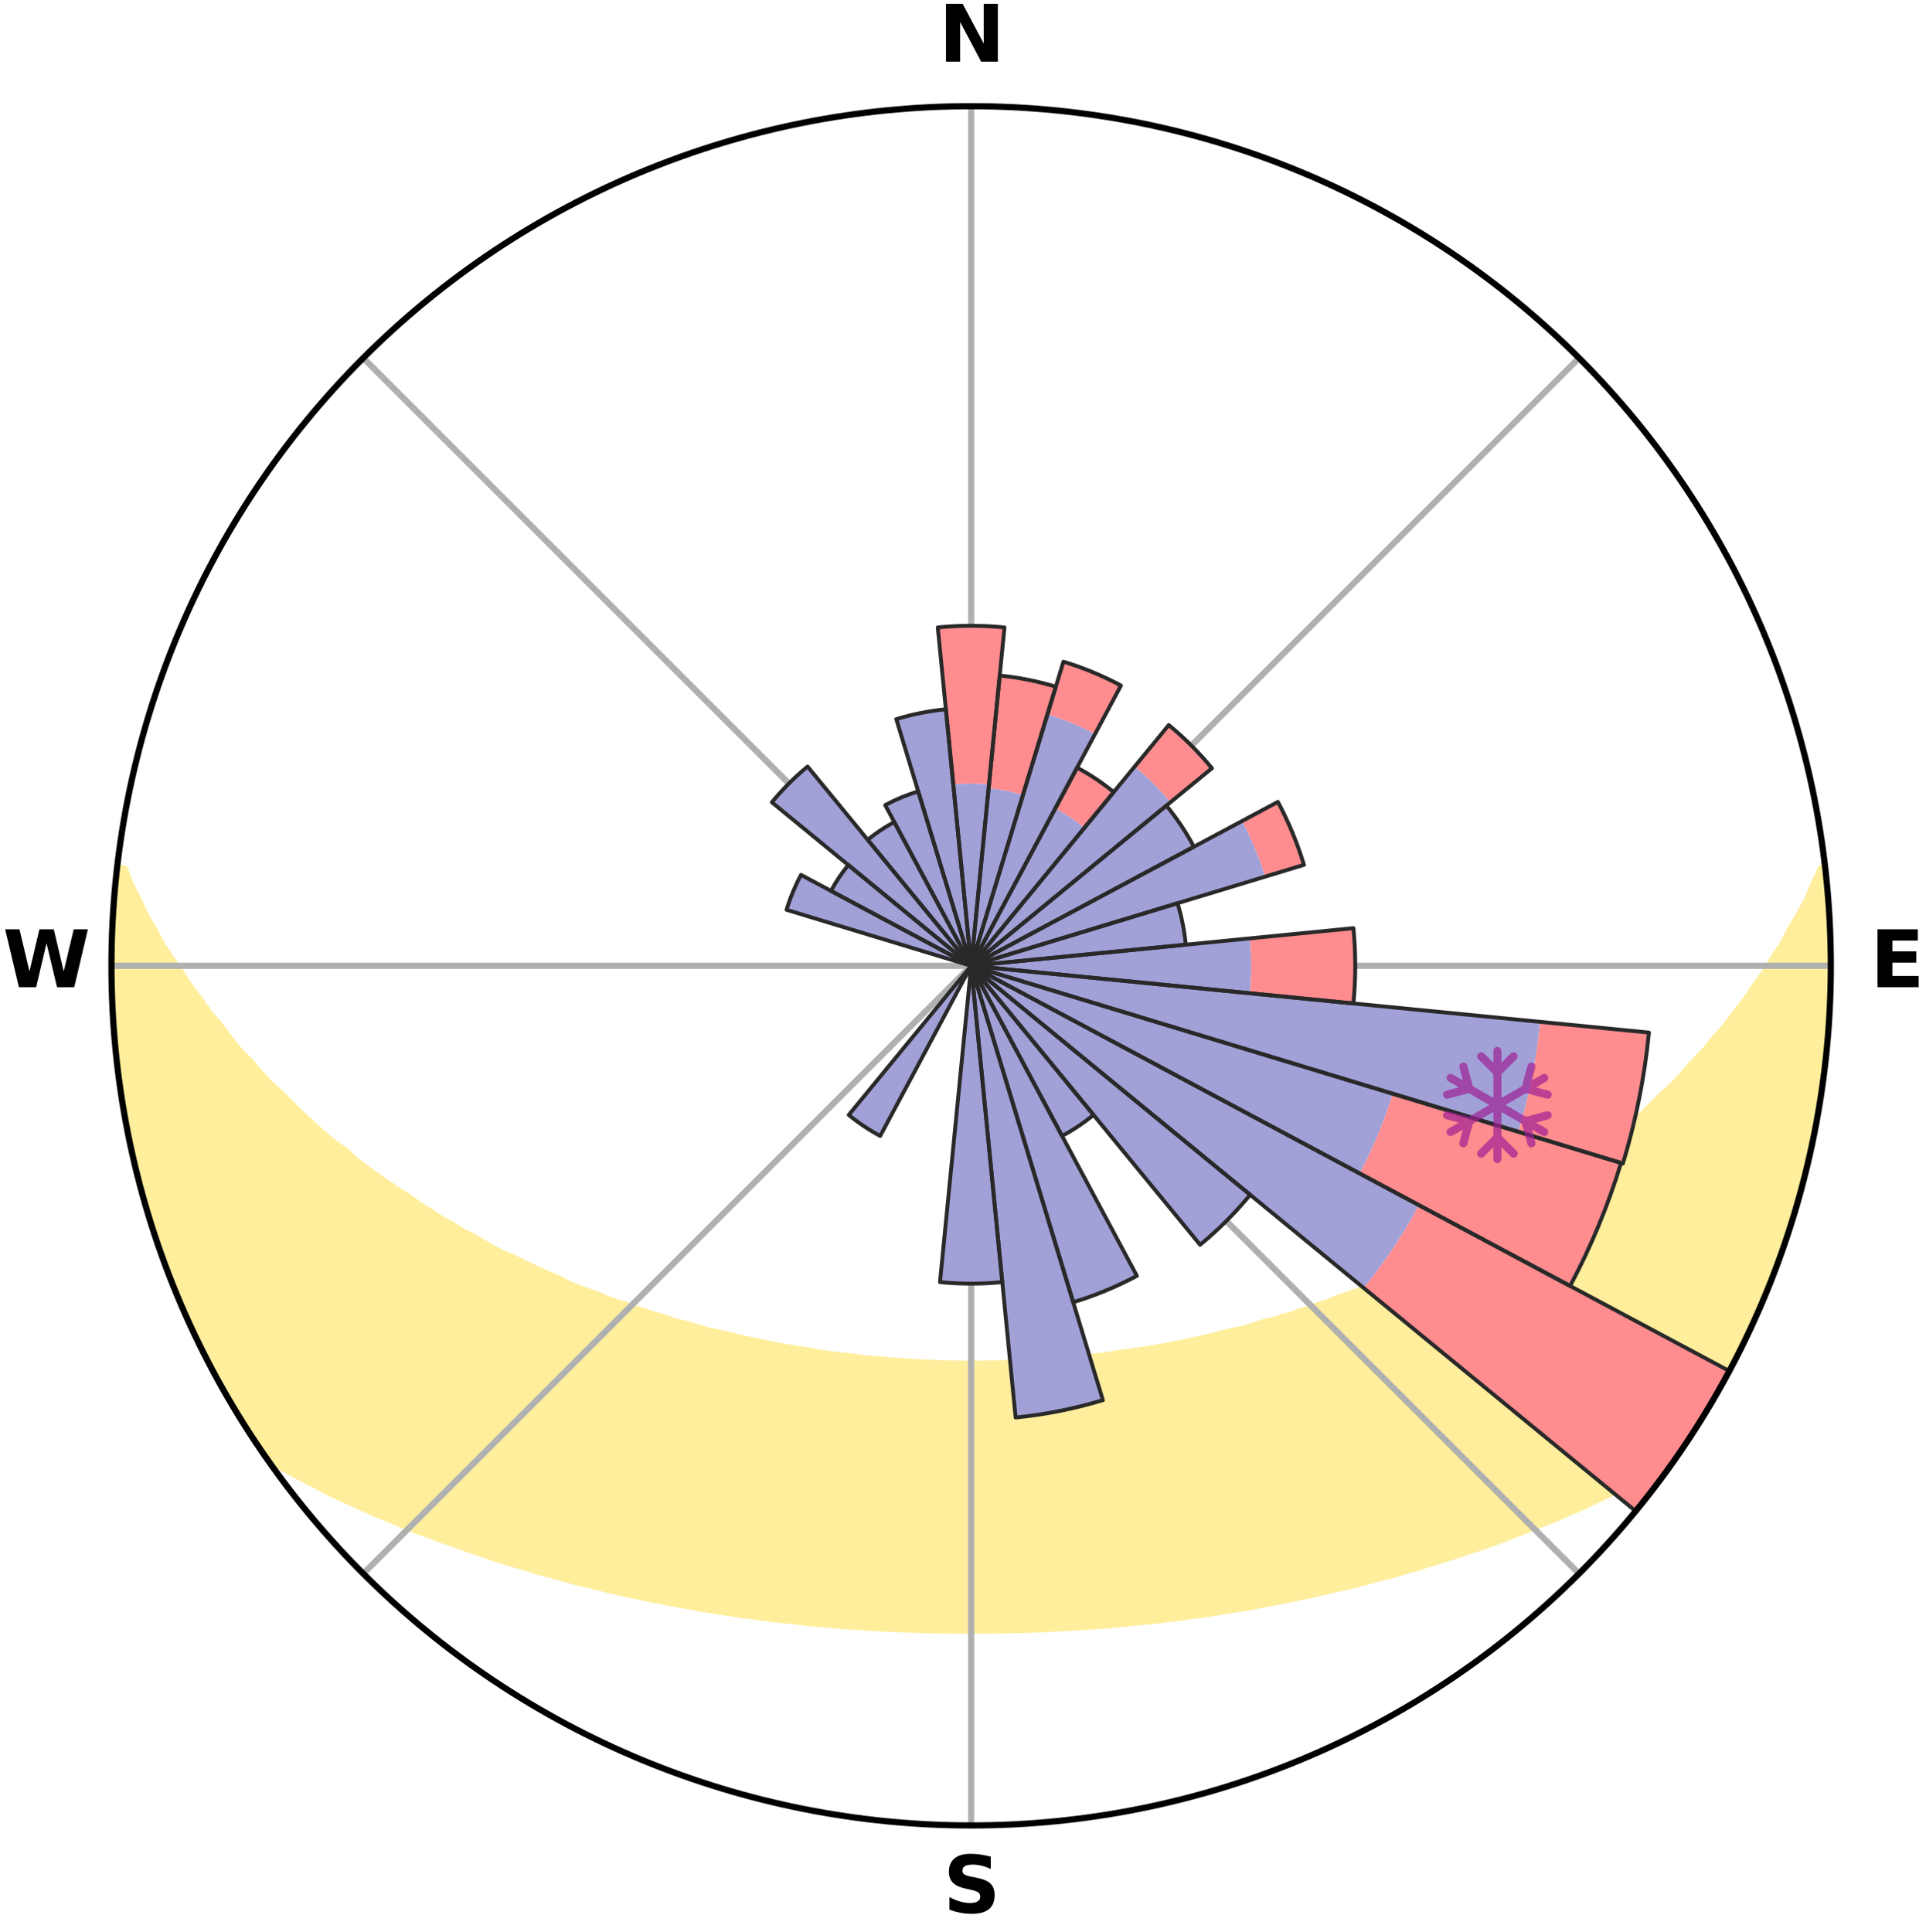 <?xml version="1.0" encoding="utf-8" standalone="no"?>
<!DOCTYPE svg PUBLIC "-//W3C//DTD SVG 1.1//EN"
  "http://www.w3.org/Graphics/SVG/1.1/DTD/svg11.dtd">
<svg xmlns:xlink="http://www.w3.org/1999/xlink" width="248.41pt" height="249.158pt" viewBox="0 0 248.41 249.158" xmlns="http://www.w3.org/2000/svg" version="1.1">
 <title>Ski Rose for Alpe di Neggia</title>
 <defs>
  <style type="text/css">*{stroke-linejoin: round; stroke-linecap: butt}</style>
 </defs>
 <g id="figure_1">
  <g id="patch_1">
   <path d="M 0 249.158 
L 248.41 249.158 
L 248.41 0 
L 0 0 
z
" style="fill: #ffffff"/>
  </g>
  <g id="axes_1">
   <g id="patch_2">
    <path d="M 236.135 124.579 
C 236.135 110.018 233.267 95.599 227.695 82.147 
C 222.122 68.695 213.955 56.471 203.659 46.175 
C 193.363 35.879 181.139 27.711 167.687 22.139 
C 154.235 16.567 139.815 13.699 125.255 13.699 
C 110.694 13.699 96.275 16.567 82.823 22.139 
C 69.371 27.711 57.147 35.879 46.851 46.175 
C 36.555 56.471 28.387 68.695 22.815 82.147 
C 17.243 95.599 14.375 110.018 14.375 124.579 
C 14.375 139.14 17.243 153.559 22.815 167.011 
C 28.387 180.463 36.555 192.687 46.851 202.983 
C 57.147 213.279 69.371 221.447 82.823 227.019 
C 96.275 232.591 110.694 235.459 125.255 235.459 
C 139.815 235.459 154.235 232.591 167.687 227.019 
C 181.139 221.447 193.363 213.279 203.659 202.983 
C 213.955 192.687 222.122 180.463 227.695 167.011 
C 233.267 153.559 236.135 139.14 236.135 124.579 
M 125.255 124.579 
C 125.255 124.579 125.255 124.579 125.255 124.579 
C 125.255 124.579 125.255 124.579 125.255 124.579 
C 125.255 124.579 125.255 124.579 125.255 124.579 
C 125.255 124.579 125.255 124.579 125.255 124.579 
C 125.255 124.579 125.255 124.579 125.255 124.579 
C 125.255 124.579 125.255 124.579 125.255 124.579 
C 125.255 124.579 125.255 124.579 125.255 124.579 
C 125.255 124.579 125.255 124.579 125.255 124.579 
C 125.255 124.579 125.255 124.579 125.255 124.579 
C 125.255 124.579 125.255 124.579 125.255 124.579 
C 125.255 124.579 125.255 124.579 125.255 124.579 
C 125.255 124.579 125.255 124.579 125.255 124.579 
C 125.255 124.579 125.255 124.579 125.255 124.579 
C 125.255 124.579 125.255 124.579 125.255 124.579 
C 125.255 124.579 125.255 124.579 125.255 124.579 
C 125.255 124.579 125.255 124.579 125.255 124.579 
z
" style="fill: #ffffff"/>
   </g>
   <g id="PolyCollection_1">
    <defs>
     <path id="m63b4441df8" d="M 235.302 -137.117 
L 234.934 -137.075 
L 233.994 -135.049 
L 233.171 -133.072 
L 232.086 -131.113 
L 230.945 -129.194 
L 229.968 -127.321 
L 228.741 -125.482 
L 227.687 -123.685 
L 226.389 -121.931 
L 225.271 -120.212 
L 223.912 -118.545 
L 222.736 -116.907 
L 221.324 -115.329 
L 220.097 -113.773 
L 218.639 -112.285 
L 217.368 -110.813 
L 216.077 -109.381 
L 214.561 -108.027 
L 213.235 -106.679 
L 211.893 -105.372 
L 210.535 -104.105 
L 209.165 -102.879 
L 207.781 -101.692 
L 206.388 -100.546 
L 204.984 -99.441 
L 203.572 -98.374 
L 202.154 -97.348 
L 200.729 -96.36 
L 199.3 -95.412 
L 198.05 -94.426 
L 196.613 -93.551 
L 195.176 -92.714 
L 193.912 -91.831 
L 192.474 -91.065 
L 191.206 -90.247 
L 189.771 -89.55 
L 188.502 -88.796 
L 187.232 -88.072 
L 185.963 -87.377 
L 184.543 -86.808 
L 183.28 -86.173 
L 182.02 -85.566 
L 180.763 -84.986 
L 179.51 -84.432 
L 178.263 -83.905 
L 177.021 -83.403 
L 175.912 -82.821 
L 174.679 -82.367 
L 173.454 -81.936 
L 172.237 -81.528 
L 171.14 -81.035 
L 169.937 -80.67 
L 168.848 -80.219 
L 167.66 -79.893 
L 166.58 -79.481 
L 165.41 -79.192 
L 164.34 -78.816 
L 163.188 -78.562 
L 162.13 -78.22 
L 161.077 -77.895 
L 160.028 -77.585 
L 158.913 -77.392 
L 157.878 -77.112 
L 156.849 -76.846 
L 155.825 -76.594 
L 154.806 -76.356 
L 153.793 -76.13 
L 152.787 -75.917 
L 151.786 -75.716 
L 150.791 -75.525 
L 149.801 -75.346 
L 148.818 -75.177 
L 147.841 -75.018 
L 146.869 -74.869 
L 145.904 -74.728 
L 144.944 -74.596 
L 143.989 -74.472 
L 143.064 -74.289 
L 142.117 -74.182 
L 141.176 -74.083 
L 140.24 -73.99 
L 139.309 -73.903 
L 138.395 -73.771 
L 137.47 -73.699 
L 136.55 -73.632 
L 135.633 -73.569 
L 134.727 -73.474 
L 133.815 -73.425 
L 132.907 -73.38 
L 132.004 -73.311 
L 131.1 -73.278 
L 130.198 -73.247 
L 129.297 -73.221 
L 128.398 -73.186 
L 127.499 -73.17 
L 126.601 -73.157 
L 125.704 -73.147 
L 124.806 -73.147 
L 123.908 -73.156 
L 123.01 -73.169 
L 122.112 -73.196 
L 121.213 -73.219 
L 120.312 -73.245 
L 119.412 -73.297 
L 118.508 -73.335 
L 117.602 -73.376 
L 116.699 -73.454 
L 115.789 -73.507 
L 114.876 -73.564 
L 113.968 -73.669 
L 113.049 -73.74 
L 112.126 -73.815 
L 111.199 -73.896 
L 110.284 -74.039 
L 109.35 -74.135 
L 108.411 -74.238 
L 107.467 -74.347 
L 106.517 -74.463 
L 105.562 -74.587 
L 104.633 -74.793 
L 103.67 -74.936 
L 102.701 -75.088 
L 101.726 -75.249 
L 100.745 -75.42 
L 99.759 -75.602 
L 98.767 -75.794 
L 97.768 -75.997 
L 96.764 -76.212 
L 95.755 -76.439 
L 94.739 -76.679 
L 93.718 -76.932 
L 92.691 -77.199 
L 91.588 -77.38 
L 90.548 -77.675 
L 89.503 -77.986 
L 88.452 -78.312 
L 87.312 -78.551 
L 86.25 -78.91 
L 85.183 -79.286 
L 84.017 -79.576 
L 82.94 -79.988 
L 81.756 -80.314 
L 80.67 -80.766 
L 79.471 -81.131 
L 78.262 -81.518 
L 77.164 -82.032 
L 75.943 -82.463 
L 74.714 -82.916 
L 73.478 -83.394 
L 72.37 -83.999 
L 71.126 -84.526 
L 69.877 -85.078 
L 68.624 -85.658 
L 67.367 -86.264 
L 66.108 -86.898 
L 64.692 -87.466 
L 63.426 -88.159 
L 62.16 -88.882 
L 60.894 -89.634 
L 59.463 -90.33 
L 58.198 -91.146 
L 56.764 -91.91 
L 55.503 -92.791 
L 54.07 -93.627 
L 52.818 -94.575 
L 51.39 -95.483 
L 49.964 -96.429 
L 48.543 -97.414 
L 47.128 -98.438 
L 45.719 -99.502 
L 44.515 -100.663 
L 42.929 -101.748 
L 41.549 -102.931 
L 40.181 -104.155 
L 38.827 -105.418 
L 37.487 -106.723 
L 36.164 -108.067 
L 34.651 -109.417 
L 33.363 -110.846 
L 32.095 -112.314 
L 30.64 -113.799 
L 29.416 -115.351 
L 28.217 -116.942 
L 26.833 -118.559 
L 25.688 -120.232 
L 24.36 -121.937 
L 23.275 -123.689 
L 22.013 -125.48 
L 20.787 -127.315 
L 19.81 -129.183 
L 18.67 -131.098 
L 17.784 -133.037 
L 16.755 -135.026 
L 15.994 -137.028 
L 15.194 -137.119 
L 15.194 -137.119 
L 14.931 -135.202 
L 14.762 -133.275 
L 14.749 -131.338 
L 14.523 -129.414 
L 14.513 -127.479 
L 14.416 -125.546 
L 14.471 -123.612 
L 14.44 -121.677 
L 14.493 -119.743 
L 14.642 -117.814 
L 14.892 -115.893 
L 14.921 -113.955 
L 15.163 -112.036 
L 15.327 -110.107 
L 15.63 -108.196 
L 15.963 -106.29 
L 16.325 -104.39 
L 16.617 -102.476 
L 17.04 -100.588 
L 17.493 -98.708 
L 17.975 -96.835 
L 18.486 -94.969 
L 19.027 -93.113 
L 19.512 -91.239 
L 20.115 -89.4 
L 20.748 -87.571 
L 21.411 -85.754 
L 22.105 -83.947 
L 22.828 -82.152 
L 23.583 -80.371 
L 24.371 -78.604 
L 25.192 -76.852 
L 26.046 -75.115 
L 26.935 -73.397 
L 27.822 -71.677 
L 28.792 -70.003 
L 29.755 -68.325 
L 30.737 -66.659 
L 31.744 -65.006 
L 32.814 -63.394 
L 33.891 -61.786 
L 35.437 -60.513 
L 37.254 -59.462 
L 39.097 -58.468 
L 40.949 -57.519 
L 42.749 -56.567 
L 44.616 -55.707 
L 46.479 -54.884 
L 48.283 -54.048 
L 50.144 -53.301 
L 51.943 -52.535 
L 53.737 -51.802 
L 55.576 -51.153 
L 57.359 -50.483 
L 59.135 -49.844 
L 60.904 -49.234 
L 62.666 -48.653 
L 64.38 -48.049 
L 66.126 -47.521 
L 67.864 -47.02 
L 69.554 -46.49 
L 71.274 -46.037 
L 72.954 -45.56 
L 74.622 -45.102 
L 76.315 -44.717 
L 77.971 -44.308 
L 79.617 -43.914 
L 81.258 -43.547 
L 82.888 -43.193 
L 84.513 -42.864 
L 86.128 -42.547 
L 87.737 -42.255 
L 89.336 -41.972 
L 90.913 -41.671 
L 92.501 -41.429 
L 94.079 -41.195 
L 95.638 -40.944 
L 97.205 -40.746 
L 98.762 -40.554 
L 100.305 -40.349 
L 101.852 -40.191 
L 103.385 -40.015 
L 104.914 -39.853 
L 106.443 -39.725 
L 107.963 -39.589 
L 109.48 -39.466 
L 110.997 -39.379 
L 112.507 -39.281 
L 114.014 -39.196 
L 115.518 -39.122 
L 117.021 -39.069 
L 118.521 -39.018 
L 120.019 -38.979 
L 121.516 -38.952 
L 123.012 -38.936 
L 124.507 -38.936 
L 126.002 -38.933 
L 127.497 -38.938 
L 128.993 -38.954 
L 130.49 -38.982 
L 131.989 -39.016 
L 133.489 -39.066 
L 134.991 -39.127 
L 136.495 -39.201 
L 138.002 -39.287 
L 139.515 -39.364 
L 141.028 -39.474 
L 142.545 -39.597 
L 144.069 -39.714 
L 145.593 -39.863 
L 147.122 -40.025 
L 148.664 -40.17 
L 150.202 -40.36 
L 151.753 -40.539 
L 153.301 -40.759 
L 154.867 -40.957 
L 156.438 -41.176 
L 158.003 -41.443 
L 159.59 -41.686 
L 161.182 -41.952 
L 162.765 -42.271 
L 164.374 -42.563 
L 165.988 -42.881 
L 167.613 -43.209 
L 169.242 -43.564 
L 170.883 -43.931 
L 172.527 -44.326 
L 174.211 -44.69 
L 175.876 -45.12 
L 177.543 -45.58 
L 179.254 -46.009 
L 180.942 -46.509 
L 182.671 -46.985 
L 184.368 -47.542 
L 186.114 -48.069 
L 187.868 -48.623 
L 189.631 -49.204 
L 191.401 -49.814 
L 193.179 -50.453 
L 194.962 -51.123 
L 196.752 -51.823 
L 198.546 -52.556 
L 200.402 -53.267 
L 202.205 -54.067 
L 204.065 -54.854 
L 205.87 -55.727 
L 207.737 -56.586 
L 209.597 -57.491 
L 211.454 -58.436 
L 213.292 -59.435 
L 215.114 -60.483 
L 216.628 -61.78 
L 217.701 -63.39 
L 218.746 -65.019 
L 219.787 -66.65 
L 220.791 -68.304 
L 221.722 -70.001 
L 222.684 -71.68 
L 223.49 -73.441 
L 224.357 -75.168 
L 225.323 -76.849 
L 226.09 -78.626 
L 226.918 -80.375 
L 227.674 -82.156 
L 228.337 -83.974 
L 229.053 -85.771 
L 229.722 -87.585 
L 230.344 -89.417 
L 230.986 -91.242 
L 231.508 -93.105 
L 232.1 -94.948 
L 232.588 -96.821 
L 232.976 -98.718 
L 233.454 -100.592 
L 233.897 -102.476 
L 234.198 -104.388 
L 234.597 -106.281 
L 234.775 -108.211 
L 235.093 -110.119 
L 235.35 -112.035 
L 235.593 -113.955 
L 235.78 -115.881 
L 235.78 -117.819 
L 235.895 -119.748 
L 235.989 -121.679 
L 236.048 -123.612 
L 236.071 -125.546 
L 236.049 -127.48 
L 236.004 -129.414 
L 235.925 -131.348 
L 235.632 -133.266 
L 235.49 -135.193 
L 235.302 -137.117 
z
" style="stroke: #ffee9c"/>
    </defs>
    <g clip-path="url(#pc8e20c5b05)">
     <use xlink:href="#m63b4441df8" x="0" y="249.158" style="fill: #ffee9c; stroke: #ffee9c"/>
    </g>
   </g>
   <g id="matplotlib.axis_1">
    <g id="xtick_1">
     <g id="line2d_1">
      <path d="M 125.255 124.579 
L 125.255 13.699 
" clip-path="url(#pc8e20c5b05)" style="fill: none; stroke: #b0b0b0; stroke-width: 0.8; stroke-linecap: square"/>
     </g>
     <g id="text_1">
      <!-- N -->
      <g transform="translate(121.07 7.958) scale(0.1 -0.1)">
       <defs>
        <path id="DejaVuSans-Bold-4e" d="M 588 4666 
L 1931 4666 
L 3628 1466 
L 3628 4666 
L 4769 4666 
L 4769 0 
L 3425 0 
L 1728 3200 
L 1728 0 
L 588 0 
L 588 4666 
z
" transform="scale(0.016)"/>
       </defs>
       <use xlink:href="#DejaVuSans-Bold-4e"/>
      </g>
     </g>
    </g>
    <g id="xtick_2">
     <g id="line2d_2">
      <path d="M 125.255 124.579 
L 203.659 46.175 
" clip-path="url(#pc8e20c5b05)" style="fill: none; stroke: #b0b0b0; stroke-width: 0.8; stroke-linecap: square"/>
     </g>
    </g>
    <g id="xtick_3">
     <g id="line2d_3">
      <path d="M 125.255 124.579 
L 236.135 124.579 
" clip-path="url(#pc8e20c5b05)" style="fill: none; stroke: #b0b0b0; stroke-width: 0.8; stroke-linecap: square"/>
     </g>
     <g id="text_2">
      <!-- E -->
      <g transform="translate(241.219 127.338) scale(0.1 -0.1)">
       <defs>
        <path id="DejaVuSans-Bold-45" d="M 588 4666 
L 3834 4666 
L 3834 3756 
L 1791 3756 
L 1791 2888 
L 3713 2888 
L 3713 1978 
L 1791 1978 
L 1791 909 
L 3903 909 
L 3903 0 
L 588 0 
L 588 4666 
z
" transform="scale(0.016)"/>
       </defs>
       <use xlink:href="#DejaVuSans-Bold-45"/>
      </g>
     </g>
    </g>
    <g id="xtick_4">
     <g id="line2d_4">
      <path d="M 125.255 124.579 
L 203.659 202.983 
" clip-path="url(#pc8e20c5b05)" style="fill: none; stroke: #b0b0b0; stroke-width: 0.8; stroke-linecap: square"/>
     </g>
    </g>
    <g id="xtick_5">
     <g id="line2d_5">
      <path d="M 125.255 124.579 
L 125.255 235.459 
" clip-path="url(#pc8e20c5b05)" style="fill: none; stroke: #b0b0b0; stroke-width: 0.8; stroke-linecap: square"/>
     </g>
     <g id="text_3">
      <!-- S -->
      <g transform="translate(121.654 246.718) scale(0.1 -0.1)">
       <defs>
        <path id="DejaVuSans-Bold-53" d="M 3834 4519 
L 3834 3531 
Q 3450 3703 3084 3790 
Q 2719 3878 2394 3878 
Q 1963 3878 1756 3759 
Q 1550 3641 1550 3391 
Q 1550 3203 1689 3098 
Q 1828 2994 2194 2919 
L 2706 2816 
Q 3484 2659 3812 2340 
Q 4141 2022 4141 1434 
Q 4141 663 3683 286 
Q 3225 -91 2284 -91 
Q 1841 -91 1394 -6 
Q 947 78 500 244 
L 500 1259 
Q 947 1022 1364 901 
Q 1781 781 2169 781 
Q 2563 781 2772 912 
Q 2981 1044 2981 1288 
Q 2981 1506 2839 1625 
Q 2697 1744 2272 1838 
L 1806 1941 
Q 1106 2091 782 2419 
Q 459 2747 459 3303 
Q 459 4000 909 4375 
Q 1359 4750 2203 4750 
Q 2588 4750 2994 4692 
Q 3400 4634 3834 4519 
z
" transform="scale(0.016)"/>
       </defs>
       <use xlink:href="#DejaVuSans-Bold-53"/>
      </g>
     </g>
    </g>
    <g id="xtick_6">
     <g id="line2d_6">
      <path d="M 125.255 124.579 
L 46.851 202.983 
" clip-path="url(#pc8e20c5b05)" style="fill: none; stroke: #b0b0b0; stroke-width: 0.8; stroke-linecap: square"/>
     </g>
    </g>
    <g id="xtick_7">
     <g id="line2d_7">
      <path d="M 125.255 124.579 
L 14.375 124.579 
" clip-path="url(#pc8e20c5b05)" style="fill: none; stroke: #b0b0b0; stroke-width: 0.8; stroke-linecap: square"/>
     </g>
     <g id="text_4">
      <!-- W -->
      <g transform="translate(0.36 127.338) scale(0.1 -0.1)">
       <defs>
        <path id="DejaVuSans-Bold-57" d="M 191 4666 
L 1344 4666 
L 2150 1275 
L 2950 4666 
L 4109 4666 
L 4909 1275 
L 5716 4666 
L 6859 4666 
L 5759 0 
L 4372 0 
L 3525 3547 
L 2688 0 
L 1300 0 
L 191 4666 
z
" transform="scale(0.016)"/>
       </defs>
       <use xlink:href="#DejaVuSans-Bold-57"/>
      </g>
     </g>
    </g>
    <g id="xtick_8">
     <g id="line2d_8">
      <path d="M 125.255 124.579 
L 46.851 46.175 
" clip-path="url(#pc8e20c5b05)" style="fill: none; stroke: #b0b0b0; stroke-width: 0.8; stroke-linecap: square"/>
     </g>
    </g>
   </g>
   <g id="matplotlib.axis_2"/>
   <g id="patch_3">
    <path d="M 125.255 124.579 
C 125.255 124.579 125.255 124.579 125.255 124.579 
C 125.255 124.579 125.255 124.579 125.255 124.579 
L 125.255 124.579 
C 125.255 124.579 125.255 124.579 125.255 124.579 
C 125.255 124.579 125.255 124.579 125.255 124.579 
z
" clip-path="url(#pc8e20c5b05)" style="fill: #d9d9d9"/>
   </g>
   <g id="patch_4">
    <path d="M 125.255 124.579 
C 125.255 124.579 125.255 124.579 125.255 124.579 
C 125.255 124.579 125.255 124.579 125.255 124.579 
L 125.255 124.579 
C 125.255 124.579 125.255 124.579 125.255 124.579 
C 125.255 124.579 125.255 124.579 125.255 124.579 
z
" clip-path="url(#pc8e20c5b05)" style="fill: #d9d9d9"/>
   </g>
   <g id="patch_5">
    <path d="M 125.255 124.579 
C 125.255 124.579 125.255 124.579 125.255 124.579 
C 125.255 124.579 125.255 124.579 125.255 124.579 
L 125.255 124.579 
C 125.255 124.579 125.255 124.579 125.255 124.579 
C 125.255 124.579 125.255 124.579 125.255 124.579 
z
" clip-path="url(#pc8e20c5b05)" style="fill: #d9d9d9"/>
   </g>
   <g id="patch_6">
    <path d="M 125.255 124.579 
C 125.255 124.579 125.255 124.579 125.255 124.579 
C 125.255 124.579 125.255 124.579 125.255 124.579 
L 125.255 124.579 
C 125.255 124.579 125.255 124.579 125.255 124.579 
C 125.255 124.579 125.255 124.579 125.255 124.579 
z
" clip-path="url(#pc8e20c5b05)" style="fill: #d9d9d9"/>
   </g>
   <g id="patch_7">
    <path d="M 125.255 124.579 
C 125.255 124.579 125.255 124.579 125.255 124.579 
C 125.255 124.579 125.255 124.579 125.255 124.579 
L 125.255 124.579 
C 125.255 124.579 125.255 124.579 125.255 124.579 
C 125.255 124.579 125.255 124.579 125.255 124.579 
z
" clip-path="url(#pc8e20c5b05)" style="fill: #d9d9d9"/>
   </g>
   <g id="patch_8">
    <path d="M 125.255 124.579 
C 125.255 124.579 125.255 124.579 125.255 124.579 
C 125.255 124.579 125.255 124.579 125.255 124.579 
L 125.255 124.579 
C 125.255 124.579 125.255 124.579 125.255 124.579 
C 125.255 124.579 125.255 124.579 125.255 124.579 
z
" clip-path="url(#pc8e20c5b05)" style="fill: #d9d9d9"/>
   </g>
   <g id="patch_9">
    <path d="M 125.255 124.579 
C 125.255 124.579 125.255 124.579 125.255 124.579 
C 125.255 124.579 125.255 124.579 125.255 124.579 
L 125.255 124.579 
C 125.255 124.579 125.255 124.579 125.255 124.579 
C 125.255 124.579 125.255 124.579 125.255 124.579 
z
" clip-path="url(#pc8e20c5b05)" style="fill: #d9d9d9"/>
   </g>
   <g id="patch_10">
    <path d="M 125.255 124.579 
C 125.255 124.579 125.255 124.579 125.255 124.579 
C 125.255 124.579 125.255 124.579 125.255 124.579 
L 125.255 124.579 
C 125.255 124.579 125.255 124.579 125.255 124.579 
C 125.255 124.579 125.255 124.579 125.255 124.579 
z
" clip-path="url(#pc8e20c5b05)" style="fill: #d9d9d9"/>
   </g>
   <g id="patch_11">
    <path d="M 125.255 124.579 
C 125.255 124.579 125.255 124.579 125.255 124.579 
C 125.255 124.579 125.255 124.579 125.255 124.579 
L 125.255 124.579 
C 125.255 124.579 125.255 124.579 125.255 124.579 
C 125.255 124.579 125.255 124.579 125.255 124.579 
z
" clip-path="url(#pc8e20c5b05)" style="fill: #d9d9d9"/>
   </g>
   <g id="patch_12">
    <path d="M 125.255 124.579 
C 125.255 124.579 125.255 124.579 125.255 124.579 
C 125.255 124.579 125.255 124.579 125.255 124.579 
L 125.255 124.579 
C 125.255 124.579 125.255 124.579 125.255 124.579 
C 125.255 124.579 125.255 124.579 125.255 124.579 
z
" clip-path="url(#pc8e20c5b05)" style="fill: #d9d9d9"/>
   </g>
   <g id="patch_13">
    <path d="M 125.255 124.579 
C 125.255 124.579 125.255 124.579 125.255 124.579 
C 125.255 124.579 125.255 124.579 125.255 124.579 
L 125.255 124.579 
C 125.255 124.579 125.255 124.579 125.255 124.579 
C 125.255 124.579 125.255 124.579 125.255 124.579 
z
" clip-path="url(#pc8e20c5b05)" style="fill: #d9d9d9"/>
   </g>
   <g id="patch_14">
    <path d="M 125.255 124.579 
C 125.255 124.579 125.255 124.579 125.255 124.579 
C 125.255 124.579 125.255 124.579 125.255 124.579 
L 125.255 124.579 
C 125.255 124.579 125.255 124.579 125.255 124.579 
C 125.255 124.579 125.255 124.579 125.255 124.579 
z
" clip-path="url(#pc8e20c5b05)" style="fill: #d9d9d9"/>
   </g>
   <g id="patch_15">
    <path d="M 125.255 124.579 
C 125.255 124.579 125.255 124.579 125.255 124.579 
C 125.255 124.579 125.255 124.579 125.255 124.579 
L 125.255 124.579 
C 125.255 124.579 125.255 124.579 125.255 124.579 
C 125.255 124.579 125.255 124.579 125.255 124.579 
z
" clip-path="url(#pc8e20c5b05)" style="fill: #d9d9d9"/>
   </g>
   <g id="patch_16">
    <path d="M 125.255 124.579 
C 125.255 124.579 125.255 124.579 125.255 124.579 
C 125.255 124.579 125.255 124.579 125.255 124.579 
L 125.255 124.579 
C 125.255 124.579 125.255 124.579 125.255 124.579 
C 125.255 124.579 125.255 124.579 125.255 124.579 
z
" clip-path="url(#pc8e20c5b05)" style="fill: #d9d9d9"/>
   </g>
   <g id="patch_17">
    <path d="M 125.255 124.579 
C 125.255 124.579 125.255 124.579 125.255 124.579 
C 125.255 124.579 125.255 124.579 125.255 124.579 
L 125.255 124.579 
C 125.255 124.579 125.255 124.579 125.255 124.579 
C 125.255 124.579 125.255 124.579 125.255 124.579 
z
" clip-path="url(#pc8e20c5b05)" style="fill: #d9d9d9"/>
   </g>
   <g id="patch_18">
    <path d="M 125.255 124.579 
C 125.255 124.579 125.255 124.579 125.255 124.579 
C 125.255 124.579 125.255 124.579 125.255 124.579 
L 125.255 124.579 
C 125.255 124.579 125.255 124.579 125.255 124.579 
C 125.255 124.579 125.255 124.579 125.255 124.579 
z
" clip-path="url(#pc8e20c5b05)" style="fill: #d9d9d9"/>
   </g>
   <g id="patch_19">
    <path d="M 125.255 124.579 
C 125.255 124.579 125.255 124.579 125.255 124.579 
C 125.255 124.579 125.255 124.579 125.255 124.579 
L 125.255 124.579 
C 125.255 124.579 125.255 124.579 125.255 124.579 
C 125.255 124.579 125.255 124.579 125.255 124.579 
z
" clip-path="url(#pc8e20c5b05)" style="fill: #d9d9d9"/>
   </g>
   <g id="patch_20">
    <path d="M 125.255 124.579 
C 125.255 124.579 125.255 124.579 125.255 124.579 
C 125.255 124.579 125.255 124.579 125.255 124.579 
L 125.255 124.579 
C 125.255 124.579 125.255 124.579 125.255 124.579 
C 125.255 124.579 125.255 124.579 125.255 124.579 
z
" clip-path="url(#pc8e20c5b05)" style="fill: #d9d9d9"/>
   </g>
   <g id="patch_21">
    <path d="M 125.255 124.579 
C 125.255 124.579 125.255 124.579 125.255 124.579 
C 125.255 124.579 125.255 124.579 125.255 124.579 
L 125.255 124.579 
C 125.255 124.579 125.255 124.579 125.255 124.579 
C 125.255 124.579 125.255 124.579 125.255 124.579 
z
" clip-path="url(#pc8e20c5b05)" style="fill: #d9d9d9"/>
   </g>
   <g id="patch_22">
    <path d="M 125.255 124.579 
C 125.255 124.579 125.255 124.579 125.255 124.579 
C 125.255 124.579 125.255 124.579 125.255 124.579 
L 125.255 124.579 
C 125.255 124.579 125.255 124.579 125.255 124.579 
C 125.255 124.579 125.255 124.579 125.255 124.579 
z
" clip-path="url(#pc8e20c5b05)" style="fill: #d9d9d9"/>
   </g>
   <g id="patch_23">
    <path d="M 125.255 124.579 
C 125.255 124.579 125.255 124.579 125.255 124.579 
C 125.255 124.579 125.255 124.579 125.255 124.579 
L 125.255 124.579 
C 125.255 124.579 125.255 124.579 125.255 124.579 
C 125.255 124.579 125.255 124.579 125.255 124.579 
z
" clip-path="url(#pc8e20c5b05)" style="fill: #d9d9d9"/>
   </g>
   <g id="patch_24">
    <path d="M 125.255 124.579 
C 125.255 124.579 125.255 124.579 125.255 124.579 
C 125.255 124.579 125.255 124.579 125.255 124.579 
L 125.255 124.579 
C 125.255 124.579 125.255 124.579 125.255 124.579 
C 125.255 124.579 125.255 124.579 125.255 124.579 
z
" clip-path="url(#pc8e20c5b05)" style="fill: #d9d9d9"/>
   </g>
   <g id="patch_25">
    <path d="M 125.255 124.579 
C 125.255 124.579 125.255 124.579 125.255 124.579 
C 125.255 124.579 125.255 124.579 125.255 124.579 
L 125.255 124.579 
C 125.255 124.579 125.255 124.579 125.255 124.579 
C 125.255 124.579 125.255 124.579 125.255 124.579 
z
" clip-path="url(#pc8e20c5b05)" style="fill: #d9d9d9"/>
   </g>
   <g id="patch_26">
    <path d="M 125.255 124.579 
C 125.255 124.579 125.255 124.579 125.255 124.579 
C 125.255 124.579 125.255 124.579 125.255 124.579 
L 125.255 124.579 
C 125.255 124.579 125.255 124.579 125.255 124.579 
C 125.255 124.579 125.255 124.579 125.255 124.579 
z
" clip-path="url(#pc8e20c5b05)" style="fill: #d9d9d9"/>
   </g>
   <g id="patch_27">
    <path d="M 125.255 124.579 
C 125.255 124.579 125.255 124.579 125.255 124.579 
C 125.255 124.579 125.255 124.579 125.255 124.579 
L 125.255 124.579 
C 125.255 124.579 125.255 124.579 125.255 124.579 
C 125.255 124.579 125.255 124.579 125.255 124.579 
z
" clip-path="url(#pc8e20c5b05)" style="fill: #d9d9d9"/>
   </g>
   <g id="patch_28">
    <path d="M 125.255 124.579 
C 125.255 124.579 125.255 124.579 125.255 124.579 
C 125.255 124.579 125.255 124.579 125.255 124.579 
L 125.255 124.579 
C 125.255 124.579 125.255 124.579 125.255 124.579 
C 125.255 124.579 125.255 124.579 125.255 124.579 
z
" clip-path="url(#pc8e20c5b05)" style="fill: #d9d9d9"/>
   </g>
   <g id="patch_29">
    <path d="M 125.255 124.579 
C 125.255 124.579 125.255 124.579 125.255 124.579 
C 125.255 124.579 125.255 124.579 125.255 124.579 
L 125.255 124.579 
C 125.255 124.579 125.255 124.579 125.255 124.579 
C 125.255 124.579 125.255 124.579 125.255 124.579 
z
" clip-path="url(#pc8e20c5b05)" style="fill: #d9d9d9"/>
   </g>
   <g id="patch_30">
    <path d="M 125.255 124.579 
C 125.255 124.579 125.255 124.579 125.255 124.579 
C 125.255 124.579 125.255 124.579 125.255 124.579 
L 125.255 124.579 
C 125.255 124.579 125.255 124.579 125.255 124.579 
C 125.255 124.579 125.255 124.579 125.255 124.579 
z
" clip-path="url(#pc8e20c5b05)" style="fill: #d9d9d9"/>
   </g>
   <g id="patch_31">
    <path d="M 125.255 124.579 
C 125.255 124.579 125.255 124.579 125.255 124.579 
C 125.255 124.579 125.255 124.579 125.255 124.579 
L 125.255 124.579 
C 125.255 124.579 125.255 124.579 125.255 124.579 
C 125.255 124.579 125.255 124.579 125.255 124.579 
z
" clip-path="url(#pc8e20c5b05)" style="fill: #d9d9d9"/>
   </g>
   <g id="patch_32">
    <path d="M 125.255 124.579 
C 125.255 124.579 125.255 124.579 125.255 124.579 
C 125.255 124.579 125.255 124.579 125.255 124.579 
L 125.255 124.579 
C 125.255 124.579 125.255 124.579 125.255 124.579 
C 125.255 124.579 125.255 124.579 125.255 124.579 
z
" clip-path="url(#pc8e20c5b05)" style="fill: #d9d9d9"/>
   </g>
   <g id="patch_33">
    <path d="M 125.255 124.579 
C 125.255 124.579 125.255 124.579 125.255 124.579 
C 125.255 124.579 125.255 124.579 125.255 124.579 
L 125.255 124.579 
C 125.255 124.579 125.255 124.579 125.255 124.579 
C 125.255 124.579 125.255 124.579 125.255 124.579 
z
" clip-path="url(#pc8e20c5b05)" style="fill: #d9d9d9"/>
   </g>
   <g id="patch_34">
    <path d="M 125.255 124.579 
C 125.255 124.579 125.255 124.579 125.255 124.579 
C 125.255 124.579 125.255 124.579 125.255 124.579 
L 125.255 124.579 
C 125.255 124.579 125.255 124.579 125.255 124.579 
C 125.255 124.579 125.255 124.579 125.255 124.579 
z
" clip-path="url(#pc8e20c5b05)" style="fill: #d9d9d9"/>
   </g>
   <g id="patch_35">
    <path d="M 125.255 124.579 
C 125.255 124.579 125.255 124.579 125.255 124.579 
C 125.255 124.579 125.255 124.579 125.255 124.579 
L 127.559 101.18 
C 126.794 101.105 126.024 101.067 125.255 101.067 
C 124.485 101.067 123.716 101.105 122.95 101.18 
z
" clip-path="url(#pc8e20c5b05)" style="fill: #a1a1d8"/>
   </g>
   <g id="patch_36">
    <path d="M 125.255 124.579 
C 125.255 124.579 125.255 124.579 125.255 124.579 
C 125.255 124.579 125.255 124.579 125.255 124.579 
L 131.942 102.534 
C 131.221 102.315 130.489 102.132 129.749 101.985 
C 129.01 101.838 128.263 101.727 127.513 101.653 
z
" clip-path="url(#pc8e20c5b05)" style="fill: #a1a1d8"/>
   </g>
   <g id="patch_37">
    <path d="M 125.255 124.579 
C 125.255 124.579 125.255 124.579 125.255 124.579 
C 125.255 124.579 125.255 124.579 125.255 124.579 
L 141.24 94.674 
C 140.261 94.151 139.257 93.676 138.231 93.251 
C 137.206 92.826 136.16 92.452 135.098 92.13 
z
" clip-path="url(#pc8e20c5b05)" style="fill: #a1a1d8"/>
   </g>
   <g id="patch_38">
    <path d="M 125.255 124.579 
C 125.255 124.579 125.255 124.579 125.255 124.579 
C 125.255 124.579 125.255 124.579 125.255 124.579 
L 139.869 106.771 
C 139.286 106.293 138.68 105.844 138.053 105.425 
C 137.426 105.006 136.779 104.618 136.114 104.262 
z
" clip-path="url(#pc8e20c5b05)" style="fill: #a1a1d8"/>
   </g>
   <g id="patch_39">
    <path d="M 125.255 124.579 
C 125.255 124.579 125.255 124.579 125.255 124.579 
C 125.255 124.579 125.255 124.579 125.255 124.579 
L 150.958 103.485 
C 150.268 102.644 149.536 101.837 148.767 101.067 
C 147.997 100.298 147.19 99.566 146.349 98.876 
z
" clip-path="url(#pc8e20c5b05)" style="fill: #a1a1d8"/>
   </g>
   <g id="patch_40">
    <path d="M 125.255 124.579 
C 125.255 124.579 125.255 124.579 125.255 124.579 
C 125.255 124.579 125.255 124.579 125.255 124.579 
L 153.987 109.221 
C 153.484 108.281 152.936 107.366 152.343 106.479 
C 151.751 105.593 151.115 104.736 150.439 103.911 
z
" clip-path="url(#pc8e20c5b05)" style="fill: #a1a1d8"/>
   </g>
   <g id="patch_41">
    <path d="M 125.255 124.579 
C 125.255 124.579 125.255 124.579 125.255 124.579 
C 125.255 124.579 125.255 124.579 125.255 124.579 
L 163.171 113.077 
C 162.795 111.836 162.358 110.614 161.862 109.416 
C 161.365 108.218 160.81 107.045 160.199 105.901 
z
" clip-path="url(#pc8e20c5b05)" style="fill: #a1a1d8"/>
   </g>
   <g id="patch_42">
    <path d="M 125.255 124.579 
C 125.255 124.579 125.255 124.579 125.255 124.579 
C 125.255 124.579 125.255 124.579 125.255 124.579 
L 152.94 121.852 
C 152.851 120.946 152.717 120.045 152.54 119.152 
C 152.362 118.259 152.141 117.375 151.876 116.503 
z
" clip-path="url(#pc8e20c5b05)" style="fill: #a1a1d8"/>
   </g>
   <g id="patch_43">
    <path d="M 125.255 124.579 
C 125.255 124.579 125.255 124.579 125.255 124.579 
C 125.255 124.579 125.255 124.579 125.255 124.579 
L 161.2 128.119 
C 161.316 126.943 161.374 125.761 161.374 124.579 
C 161.374 123.397 161.316 122.215 161.2 121.039 
z
" clip-path="url(#pc8e20c5b05)" style="fill: #a1a1d8"/>
   </g>
   <g id="patch_44">
    <path d="M 125.255 124.579 
C 125.255 124.579 125.255 124.579 125.255 124.579 
C 125.255 124.579 125.255 124.579 125.255 124.579 
L 195.833 145.989 
C 196.533 143.678 197.12 141.335 197.591 138.968 
C 198.062 136.6 198.417 134.211 198.653 131.808 
z
" clip-path="url(#pc8e20c5b05)" style="fill: #a1a1d8"/>
   </g>
   <g id="patch_45">
    <path d="M 125.255 124.579 
C 125.255 124.579 125.255 124.579 125.255 124.579 
C 125.255 124.579 125.255 124.579 125.255 124.579 
L 175.365 151.363 
C 176.241 149.723 177.037 148.041 177.749 146.323 
C 178.46 144.604 179.087 142.852 179.627 141.073 
z
" clip-path="url(#pc8e20c5b05)" style="fill: #a1a1d8"/>
   </g>
   <g id="patch_46">
    <path d="M 125.255 124.579 
C 125.255 124.579 125.255 124.579 125.255 124.579 
C 125.255 124.579 125.255 124.579 125.255 124.579 
L 175.884 166.129 
C 177.244 164.472 178.522 162.749 179.713 160.967 
C 180.904 159.184 182.007 157.344 183.017 155.454 
z
" clip-path="url(#pc8e20c5b05)" style="fill: #a1a1d8"/>
   </g>
   <g id="patch_47">
    <path d="M 125.255 124.579 
C 125.255 124.579 125.255 124.579 125.255 124.579 
C 125.255 124.579 125.255 124.579 125.255 124.579 
L 154.786 160.563 
C 155.964 159.597 157.094 158.573 158.171 157.496 
C 159.249 156.418 160.273 155.289 161.239 154.111 
z
" clip-path="url(#pc8e20c5b05)" style="fill: #a1a1d8"/>
   </g>
   <g id="patch_48">
    <path d="M 125.255 124.579 
C 125.255 124.579 125.255 124.579 125.255 124.579 
C 125.255 124.579 125.255 124.579 125.255 124.579 
L 136.984 146.524 
C 137.703 146.14 138.402 145.721 139.079 145.268 
C 139.756 144.816 140.411 144.33 141.04 143.814 
z
" clip-path="url(#pc8e20c5b05)" style="fill: #a1a1d8"/>
   </g>
   <g id="patch_49">
    <path d="M 125.255 124.579 
C 125.255 124.579 125.255 124.579 125.255 124.579 
C 125.255 124.579 125.255 124.579 125.255 124.579 
L 138.419 167.974 
C 139.839 167.543 141.237 167.043 142.609 166.475 
C 143.98 165.907 145.323 165.272 146.632 164.572 
z
" clip-path="url(#pc8e20c5b05)" style="fill: #a1a1d8"/>
   </g>
   <g id="patch_50">
    <path d="M 125.255 124.579 
C 125.255 124.579 125.255 124.579 125.255 124.579 
C 125.255 124.579 125.255 124.579 125.255 124.579 
L 130.993 182.841 
C 132.9 182.653 134.797 182.372 136.676 181.998 
C 138.556 181.624 140.416 181.158 142.249 180.602 
z
" clip-path="url(#pc8e20c5b05)" style="fill: #a1a1d8"/>
   </g>
   <g id="patch_51">
    <path d="M 125.255 124.579 
C 125.255 124.579 125.255 124.579 125.255 124.579 
C 125.255 124.579 125.255 124.579 125.255 124.579 
L 121.237 165.376 
C 122.572 165.507 123.913 165.573 125.255 165.573 
C 126.597 165.573 127.938 165.507 129.273 165.376 
z
" clip-path="url(#pc8e20c5b05)" style="fill: #a1a1d8"/>
   </g>
   <g id="patch_52">
    <path d="M 125.255 124.579 
C 125.255 124.579 125.255 124.579 125.255 124.579 
C 125.255 124.579 125.255 124.579 125.255 124.579 
L 125.255 124.579 
C 125.255 124.579 125.255 124.579 125.255 124.579 
C 125.255 124.579 125.255 124.579 125.255 124.579 
z
" clip-path="url(#pc8e20c5b05)" style="fill: #a1a1d8"/>
   </g>
   <g id="patch_53">
    <path d="M 125.255 124.579 
C 125.255 124.579 125.255 124.579 125.255 124.579 
C 125.255 124.579 125.255 124.579 125.255 124.579 
L 125.255 124.579 
C 125.255 124.579 125.255 124.579 125.255 124.579 
C 125.255 124.579 125.255 124.579 125.255 124.579 
z
" clip-path="url(#pc8e20c5b05)" style="fill: #a1a1d8"/>
   </g>
   <g id="patch_54">
    <path d="M 125.255 124.579 
C 125.255 124.579 125.255 124.579 125.255 124.579 
C 125.255 124.579 125.255 124.579 125.255 124.579 
L 109.47 143.814 
C 110.099 144.33 110.754 144.816 111.431 145.268 
C 112.108 145.721 112.807 146.14 113.525 146.524 
z
" clip-path="url(#pc8e20c5b05)" style="fill: #a1a1d8"/>
   </g>
   <g id="patch_55">
    <path d="M 125.255 124.579 
C 125.255 124.579 125.255 124.579 125.255 124.579 
C 125.255 124.579 125.255 124.579 125.255 124.579 
L 125.255 124.579 
C 125.255 124.579 125.255 124.579 125.255 124.579 
C 125.255 124.579 125.255 124.579 125.255 124.579 
z
" clip-path="url(#pc8e20c5b05)" style="fill: #a1a1d8"/>
   </g>
   <g id="patch_56">
    <path d="M 125.255 124.579 
C 125.255 124.579 125.255 124.579 125.255 124.579 
C 125.255 124.579 125.255 124.579 125.255 124.579 
L 125.255 124.579 
C 125.255 124.579 125.255 124.579 125.255 124.579 
C 125.255 124.579 125.255 124.579 125.255 124.579 
z
" clip-path="url(#pc8e20c5b05)" style="fill: #a1a1d8"/>
   </g>
   <g id="patch_57">
    <path d="M 125.255 124.579 
C 125.255 124.579 125.255 124.579 125.255 124.579 
C 125.255 124.579 125.255 124.579 125.255 124.579 
L 125.255 124.579 
C 125.255 124.579 125.255 124.579 125.255 124.579 
C 125.255 124.579 125.255 124.579 125.255 124.579 
z
" clip-path="url(#pc8e20c5b05)" style="fill: #a1a1d8"/>
   </g>
   <g id="patch_58">
    <path d="M 125.255 124.579 
C 125.255 124.579 125.255 124.579 125.255 124.579 
C 125.255 124.579 125.255 124.579 125.255 124.579 
L 125.255 124.579 
C 125.255 124.579 125.255 124.579 125.255 124.579 
C 125.255 124.579 125.255 124.579 125.255 124.579 
z
" clip-path="url(#pc8e20c5b05)" style="fill: #a1a1d8"/>
   </g>
   <g id="patch_59">
    <path d="M 125.255 124.579 
C 125.255 124.579 125.255 124.579 125.255 124.579 
C 125.255 124.579 125.255 124.579 125.255 124.579 
L 125.255 124.579 
C 125.255 124.579 125.255 124.579 125.255 124.579 
C 125.255 124.579 125.255 124.579 125.255 124.579 
z
" clip-path="url(#pc8e20c5b05)" style="fill: #a1a1d8"/>
   </g>
   <g id="patch_60">
    <path d="M 125.255 124.579 
C 125.255 124.579 125.255 124.579 125.255 124.579 
C 125.255 124.579 125.255 124.579 125.255 124.579 
L 125.255 124.579 
C 125.255 124.579 125.255 124.579 125.255 124.579 
C 125.255 124.579 125.255 124.579 125.255 124.579 
z
" clip-path="url(#pc8e20c5b05)" style="fill: #a1a1d8"/>
   </g>
   <g id="patch_61">
    <path d="M 125.255 124.579 
C 125.255 124.579 125.255 124.579 125.255 124.579 
C 125.255 124.579 125.255 124.579 125.255 124.579 
L 103.31 112.85 
C 102.926 113.568 102.578 114.304 102.266 115.057 
C 101.955 115.809 101.68 116.577 101.444 117.356 
z
" clip-path="url(#pc8e20c5b05)" style="fill: #a1a1d8"/>
   </g>
   <g id="patch_62">
    <path d="M 125.255 124.579 
C 125.255 124.579 125.255 124.579 125.255 124.579 
C 125.255 124.579 125.255 124.579 125.255 124.579 
L 109.41 111.576 
C 108.985 112.094 108.585 112.634 108.212 113.191 
C 107.839 113.749 107.494 114.325 107.178 114.917 
z
" clip-path="url(#pc8e20c5b05)" style="fill: #a1a1d8"/>
   </g>
   <g id="patch_63">
    <path d="M 125.255 124.579 
C 125.255 124.579 125.255 124.579 125.255 124.579 
C 125.255 124.579 125.255 124.579 125.255 124.579 
L 104.161 98.876 
C 103.32 99.566 102.513 100.298 101.743 101.067 
C 100.973 101.837 100.242 102.644 99.552 103.485 
z
" clip-path="url(#pc8e20c5b05)" style="fill: #a1a1d8"/>
   </g>
   <g id="patch_64">
    <path d="M 125.255 124.579 
C 125.255 124.579 125.255 124.579 125.255 124.579 
C 125.255 124.579 125.255 124.579 125.255 124.579 
L 115.342 106.033 
C 114.735 106.357 114.144 106.711 113.571 107.094 
C 112.999 107.476 112.446 107.886 111.914 108.323 
z
" clip-path="url(#pc8e20c5b05)" style="fill: #a1a1d8"/>
   </g>
   <g id="patch_65">
    <path d="M 125.255 124.579 
C 125.255 124.579 125.255 124.579 125.255 124.579 
C 125.255 124.579 125.255 124.579 125.255 124.579 
L 118.43 102.08 
C 117.693 102.303 116.968 102.562 116.257 102.857 
C 115.546 103.151 114.85 103.481 114.171 103.844 
z
" clip-path="url(#pc8e20c5b05)" style="fill: #a1a1d8"/>
   </g>
   <g id="patch_66">
    <path d="M 125.255 124.579 
C 125.255 124.579 125.255 124.579 125.255 124.579 
C 125.255 124.579 125.255 124.579 125.255 124.579 
L 121.996 91.488 
C 120.913 91.595 119.835 91.755 118.768 91.967 
C 117.701 92.18 116.644 92.444 115.603 92.76 
z
" clip-path="url(#pc8e20c5b05)" style="fill: #a1a1d8"/>
   </g>
   <g id="patch_67">
    <path d="M 122.95 101.18 
C 123.716 101.105 124.485 101.067 125.255 101.067 
C 126.024 101.067 126.794 101.105 127.559 101.18 
L 129.554 80.93 
C 128.125 80.789 126.69 80.718 125.255 80.718 
C 123.819 80.718 122.384 80.789 120.956 80.93 
z
" clip-path="url(#pc8e20c5b05)" style="fill: #ff8c8e"/>
   </g>
   <g id="patch_68">
    <path d="M 127.513 101.653 
C 128.263 101.727 129.01 101.838 129.749 101.985 
C 130.489 102.132 131.221 102.315 131.942 102.534 
L 136.175 88.58 
C 134.997 88.223 133.802 87.923 132.594 87.683 
C 131.386 87.443 130.168 87.262 128.942 87.141 
z
" clip-path="url(#pc8e20c5b05)" style="fill: #ff8c8e"/>
   </g>
   <g id="patch_69">
    <path d="M 135.098 92.13 
C 136.16 92.452 137.206 92.826 138.231 93.251 
C 139.257 93.676 140.261 94.151 141.24 94.674 
L 144.579 88.425 
C 143.396 87.793 142.182 87.219 140.943 86.705 
C 139.703 86.192 138.439 85.74 137.155 85.35 
z
" clip-path="url(#pc8e20c5b05)" style="fill: #ff8c8e"/>
   </g>
   <g id="patch_70">
    <path d="M 136.114 104.262 
C 136.779 104.618 137.426 105.006 138.053 105.425 
C 138.68 105.844 139.286 106.293 139.869 106.771 
L 143.644 102.172 
C 142.911 101.57 142.148 101.004 141.359 100.477 
C 140.57 99.95 139.756 99.462 138.919 99.015 
z
" clip-path="url(#pc8e20c5b05)" style="fill: #ff8c8e"/>
   </g>
   <g id="patch_71">
    <path d="M 146.349 98.876 
C 147.19 99.566 147.997 100.298 148.767 101.067 
C 149.536 101.837 150.268 102.644 150.958 103.485 
L 156.312 99.091 
C 155.478 98.075 154.594 97.1 153.664 96.17 
C 152.734 95.24 151.759 94.356 150.743 93.522 
z
" clip-path="url(#pc8e20c5b05)" style="fill: #ff8c8e"/>
   </g>
   <g id="patch_72">
    <path d="M 150.439 103.911 
C 151.115 104.736 151.751 105.593 152.343 106.479 
C 152.936 107.366 153.484 108.281 153.987 109.221 
L 153.987 109.221 
C 153.484 108.281 152.936 107.366 152.343 106.479 
C 151.751 105.593 151.115 104.736 150.439 103.911 
z
" clip-path="url(#pc8e20c5b05)" style="fill: #ff8c8e"/>
   </g>
   <g id="patch_73">
    <path d="M 160.199 105.901 
C 160.81 107.045 161.365 108.218 161.862 109.416 
C 162.358 110.614 162.795 111.836 163.171 113.077 
L 168.181 111.558 
C 167.755 110.153 167.26 108.769 166.698 107.413 
C 166.136 106.056 165.508 104.728 164.816 103.433 
z
" clip-path="url(#pc8e20c5b05)" style="fill: #ff8c8e"/>
   </g>
   <g id="patch_74">
    <path d="M 151.876 116.503 
C 152.141 117.375 152.362 118.259 152.54 119.152 
C 152.717 120.045 152.851 120.946 152.94 121.852 
L 152.94 121.852 
C 152.851 120.946 152.717 120.045 152.54 119.152 
C 152.362 118.259 152.141 117.375 151.876 116.503 
z
" clip-path="url(#pc8e20c5b05)" style="fill: #ff8c8e"/>
   </g>
   <g id="patch_75">
    <path d="M 161.2 121.039 
C 161.316 122.215 161.374 123.397 161.374 124.579 
C 161.374 125.761 161.316 126.943 161.2 128.119 
L 174.559 129.435 
C 174.718 127.821 174.797 126.201 174.797 124.579 
C 174.797 122.957 174.718 121.337 174.559 119.723 
z
" clip-path="url(#pc8e20c5b05)" style="fill: #ff8c8e"/>
   </g>
   <g id="patch_76">
    <path d="M 198.653 131.808 
C 198.417 134.211 198.062 136.6 197.591 138.968 
C 197.12 141.335 196.533 143.678 195.833 145.989 
L 209.319 150.08 
C 210.154 147.328 210.853 144.537 211.414 141.717 
C 211.975 138.897 212.397 136.051 212.679 133.19 
z
" clip-path="url(#pc8e20c5b05)" style="fill: #ff8c8e"/>
   </g>
   <g id="patch_77">
    <path d="M 179.627 141.073 
C 179.087 142.852 178.46 144.604 177.749 146.323 
C 177.037 148.041 176.241 149.723 175.365 151.363 
L 202.507 165.871 
C 203.859 163.343 205.085 160.749 206.182 158.1 
C 207.279 155.451 208.246 152.75 209.078 150.007 
z
" clip-path="url(#pc8e20c5b05)" style="fill: #ff8c8e"/>
   </g>
   <g id="patch_78">
    <path d="M 183.017 155.454 
C 182.007 157.344 180.904 159.184 179.713 160.967 
C 178.522 162.749 177.244 164.472 175.884 166.129 
L 210.966 194.921 
C 213.269 192.115 215.432 189.198 217.448 186.181 
C 219.465 183.163 221.331 180.048 223.042 176.848 
z
" clip-path="url(#pc8e20c5b05)" style="fill: #ff8c8e"/>
   </g>
   <g id="patch_79">
    <path d="M 161.239 154.111 
C 160.273 155.289 159.249 156.418 158.171 157.496 
C 157.094 158.573 155.964 159.597 154.786 160.563 
L 154.786 160.563 
C 155.964 159.597 157.094 158.573 158.171 157.496 
C 159.249 156.418 160.273 155.289 161.239 154.111 
z
" clip-path="url(#pc8e20c5b05)" style="fill: #ff8c8e"/>
   </g>
   <g id="patch_80">
    <path d="M 141.04 143.814 
C 140.411 144.33 139.756 144.816 139.079 145.268 
C 138.402 145.721 137.703 146.14 136.984 146.524 
L 136.984 146.524 
C 137.703 146.14 138.402 145.721 139.079 145.268 
C 139.756 144.816 140.411 144.33 141.04 143.814 
z
" clip-path="url(#pc8e20c5b05)" style="fill: #ff8c8e"/>
   </g>
   <g id="patch_81">
    <path d="M 146.632 164.572 
C 145.323 165.272 143.98 165.907 142.609 166.475 
C 141.237 167.043 139.839 167.543 138.419 167.974 
L 138.419 167.974 
C 139.839 167.543 141.237 167.043 142.609 166.475 
C 143.98 165.907 145.323 165.272 146.632 164.572 
z
" clip-path="url(#pc8e20c5b05)" style="fill: #ff8c8e"/>
   </g>
   <g id="patch_82">
    <path d="M 142.249 180.602 
C 140.416 181.158 138.556 181.624 136.676 181.998 
C 134.797 182.372 132.9 182.653 130.993 182.841 
L 130.993 182.841 
C 132.9 182.653 134.797 182.372 136.676 181.998 
C 138.556 181.624 140.416 181.158 142.249 180.602 
z
" clip-path="url(#pc8e20c5b05)" style="fill: #ff8c8e"/>
   </g>
   <g id="patch_83">
    <path d="M 129.273 165.376 
C 127.938 165.507 126.597 165.573 125.255 165.573 
C 123.913 165.573 122.572 165.507 121.237 165.376 
L 121.237 165.376 
C 122.572 165.507 123.913 165.573 125.255 165.573 
C 126.597 165.573 127.938 165.507 129.273 165.376 
z
" clip-path="url(#pc8e20c5b05)" style="fill: #ff8c8e"/>
   </g>
   <g id="patch_84">
    <path d="M 125.255 124.579 
C 125.255 124.579 125.255 124.579 125.255 124.579 
C 125.255 124.579 125.255 124.579 125.255 124.579 
L 125.255 124.579 
C 125.255 124.579 125.255 124.579 125.255 124.579 
C 125.255 124.579 125.255 124.579 125.255 124.579 
z
" clip-path="url(#pc8e20c5b05)" style="fill: #ff8c8e"/>
   </g>
   <g id="patch_85">
    <path d="M 125.255 124.579 
C 125.255 124.579 125.255 124.579 125.255 124.579 
C 125.255 124.579 125.255 124.579 125.255 124.579 
L 125.255 124.579 
C 125.255 124.579 125.255 124.579 125.255 124.579 
C 125.255 124.579 125.255 124.579 125.255 124.579 
z
" clip-path="url(#pc8e20c5b05)" style="fill: #ff8c8e"/>
   </g>
   <g id="patch_86">
    <path d="M 113.525 146.524 
C 112.807 146.14 112.108 145.721 111.431 145.268 
C 110.754 144.816 110.099 144.33 109.47 143.814 
L 109.47 143.814 
C 110.099 144.33 110.754 144.816 111.431 145.268 
C 112.108 145.721 112.807 146.14 113.525 146.524 
z
" clip-path="url(#pc8e20c5b05)" style="fill: #ff8c8e"/>
   </g>
   <g id="patch_87">
    <path d="M 125.255 124.579 
C 125.255 124.579 125.255 124.579 125.255 124.579 
C 125.255 124.579 125.255 124.579 125.255 124.579 
L 125.255 124.579 
C 125.255 124.579 125.255 124.579 125.255 124.579 
C 125.255 124.579 125.255 124.579 125.255 124.579 
z
" clip-path="url(#pc8e20c5b05)" style="fill: #ff8c8e"/>
   </g>
   <g id="patch_88">
    <path d="M 125.255 124.579 
C 125.255 124.579 125.255 124.579 125.255 124.579 
C 125.255 124.579 125.255 124.579 125.255 124.579 
L 125.255 124.579 
C 125.255 124.579 125.255 124.579 125.255 124.579 
C 125.255 124.579 125.255 124.579 125.255 124.579 
z
" clip-path="url(#pc8e20c5b05)" style="fill: #ff8c8e"/>
   </g>
   <g id="patch_89">
    <path d="M 125.255 124.579 
C 125.255 124.579 125.255 124.579 125.255 124.579 
C 125.255 124.579 125.255 124.579 125.255 124.579 
L 125.255 124.579 
C 125.255 124.579 125.255 124.579 125.255 124.579 
C 125.255 124.579 125.255 124.579 125.255 124.579 
z
" clip-path="url(#pc8e20c5b05)" style="fill: #ff8c8e"/>
   </g>
   <g id="patch_90">
    <path d="M 125.255 124.579 
C 125.255 124.579 125.255 124.579 125.255 124.579 
C 125.255 124.579 125.255 124.579 125.255 124.579 
L 125.255 124.579 
C 125.255 124.579 125.255 124.579 125.255 124.579 
C 125.255 124.579 125.255 124.579 125.255 124.579 
z
" clip-path="url(#pc8e20c5b05)" style="fill: #ff8c8e"/>
   </g>
   <g id="patch_91">
    <path d="M 125.255 124.579 
C 125.255 124.579 125.255 124.579 125.255 124.579 
C 125.255 124.579 125.255 124.579 125.255 124.579 
L 125.255 124.579 
C 125.255 124.579 125.255 124.579 125.255 124.579 
C 125.255 124.579 125.255 124.579 125.255 124.579 
z
" clip-path="url(#pc8e20c5b05)" style="fill: #ff8c8e"/>
   </g>
   <g id="patch_92">
    <path d="M 125.255 124.579 
C 125.255 124.579 125.255 124.579 125.255 124.579 
C 125.255 124.579 125.255 124.579 125.255 124.579 
L 125.255 124.579 
C 125.255 124.579 125.255 124.579 125.255 124.579 
C 125.255 124.579 125.255 124.579 125.255 124.579 
z
" clip-path="url(#pc8e20c5b05)" style="fill: #ff8c8e"/>
   </g>
   <g id="patch_93">
    <path d="M 101.444 117.356 
C 101.68 116.577 101.955 115.809 102.266 115.057 
C 102.578 114.304 102.926 113.568 103.31 112.85 
L 103.31 112.85 
C 102.926 113.568 102.578 114.304 102.266 115.057 
C 101.955 115.809 101.68 116.577 101.444 117.356 
z
" clip-path="url(#pc8e20c5b05)" style="fill: #ff8c8e"/>
   </g>
   <g id="patch_94">
    <path d="M 107.178 114.917 
C 107.494 114.325 107.839 113.749 108.212 113.191 
C 108.585 112.634 108.985 112.094 109.41 111.576 
L 109.41 111.576 
C 108.985 112.094 108.585 112.634 108.212 113.191 
C 107.839 113.749 107.494 114.325 107.178 114.917 
z
" clip-path="url(#pc8e20c5b05)" style="fill: #ff8c8e"/>
   </g>
   <g id="patch_95">
    <path d="M 99.552 103.485 
C 100.242 102.644 100.973 101.837 101.743 101.067 
C 102.513 100.298 103.32 99.566 104.161 98.876 
L 104.161 98.876 
C 103.32 99.566 102.513 100.298 101.743 101.067 
C 100.973 101.837 100.242 102.644 99.552 103.485 
z
" clip-path="url(#pc8e20c5b05)" style="fill: #ff8c8e"/>
   </g>
   <g id="patch_96">
    <path d="M 111.914 108.323 
C 112.446 107.886 112.999 107.476 113.571 107.094 
C 114.144 106.711 114.735 106.357 115.342 106.033 
L 115.342 106.033 
C 114.735 106.357 114.144 106.711 113.571 107.094 
C 112.999 107.476 112.446 107.886 111.914 108.323 
z
" clip-path="url(#pc8e20c5b05)" style="fill: #ff8c8e"/>
   </g>
   <g id="patch_97">
    <path d="M 114.171 103.844 
C 114.85 103.481 115.546 103.151 116.257 102.857 
C 116.968 102.562 117.693 102.303 118.43 102.08 
L 118.43 102.08 
C 117.693 102.303 116.968 102.562 116.257 102.857 
C 115.546 103.151 114.85 103.481 114.171 103.844 
z
" clip-path="url(#pc8e20c5b05)" style="fill: #ff8c8e"/>
   </g>
   <g id="patch_98">
    <path d="M 115.603 92.76 
C 116.644 92.444 117.701 92.18 118.768 91.967 
C 119.835 91.755 120.913 91.595 121.996 91.488 
L 121.996 91.488 
C 120.913 91.595 119.835 91.755 118.768 91.967 
C 117.701 92.18 116.644 92.444 115.603 92.76 
z
" clip-path="url(#pc8e20c5b05)" style="fill: #ff8c8e"/>
   </g>
   <g id="patch_99">
    <path d="M 120.956 80.93 
C 122.384 80.789 123.819 80.718 125.255 80.718 
C 126.69 80.718 128.125 80.789 129.554 80.93 
L 129.554 80.93 
C 128.125 80.789 126.69 80.718 125.255 80.718 
C 123.819 80.718 122.384 80.789 120.956 80.93 
z
" clip-path="url(#pc8e20c5b05)" style="fill: #828282"/>
   </g>
   <g id="patch_100">
    <path d="M 128.942 87.141 
C 130.168 87.262 131.386 87.443 132.594 87.683 
C 133.802 87.923 134.997 88.223 136.175 88.58 
L 136.175 88.58 
C 134.997 88.223 133.802 87.923 132.594 87.683 
C 131.386 87.443 130.168 87.262 128.942 87.141 
z
" clip-path="url(#pc8e20c5b05)" style="fill: #828282"/>
   </g>
   <g id="patch_101">
    <path d="M 137.155 85.35 
C 138.439 85.74 139.703 86.192 140.943 86.705 
C 142.182 87.219 143.396 87.793 144.579 88.425 
L 144.579 88.425 
C 143.396 87.793 142.182 87.219 140.943 86.705 
C 139.703 86.192 138.439 85.74 137.155 85.35 
z
" clip-path="url(#pc8e20c5b05)" style="fill: #828282"/>
   </g>
   <g id="patch_102">
    <path d="M 138.919 99.015 
C 139.756 99.462 140.57 99.95 141.359 100.477 
C 142.148 101.004 142.911 101.57 143.644 102.172 
L 143.644 102.172 
C 142.911 101.57 142.148 101.004 141.359 100.477 
C 140.57 99.95 139.756 99.462 138.919 99.015 
z
" clip-path="url(#pc8e20c5b05)" style="fill: #828282"/>
   </g>
   <g id="patch_103">
    <path d="M 150.743 93.522 
C 151.759 94.356 152.734 95.24 153.664 96.17 
C 154.594 97.1 155.478 98.075 156.312 99.091 
L 156.312 99.091 
C 155.478 98.075 154.594 97.1 153.664 96.17 
C 152.734 95.24 151.759 94.356 150.743 93.522 
z
" clip-path="url(#pc8e20c5b05)" style="fill: #828282"/>
   </g>
   <g id="patch_104">
    <path d="M 150.439 103.911 
C 151.115 104.736 151.751 105.593 152.343 106.479 
C 152.936 107.366 153.484 108.281 153.987 109.221 
L 153.987 109.221 
C 153.484 108.281 152.936 107.366 152.343 106.479 
C 151.751 105.593 151.115 104.736 150.439 103.911 
z
" clip-path="url(#pc8e20c5b05)" style="fill: #828282"/>
   </g>
   <g id="patch_105">
    <path d="M 164.816 103.433 
C 165.508 104.728 166.136 106.056 166.698 107.413 
C 167.26 108.769 167.755 110.153 168.181 111.558 
L 168.181 111.558 
C 167.755 110.153 167.26 108.769 166.698 107.413 
C 166.136 106.056 165.508 104.728 164.816 103.433 
z
" clip-path="url(#pc8e20c5b05)" style="fill: #828282"/>
   </g>
   <g id="patch_106">
    <path d="M 151.876 116.503 
C 152.141 117.375 152.362 118.259 152.54 119.152 
C 152.717 120.045 152.851 120.946 152.94 121.852 
L 152.94 121.852 
C 152.851 120.946 152.717 120.045 152.54 119.152 
C 152.362 118.259 152.141 117.375 151.876 116.503 
z
" clip-path="url(#pc8e20c5b05)" style="fill: #828282"/>
   </g>
   <g id="patch_107">
    <path d="M 174.559 119.723 
C 174.718 121.337 174.797 122.957 174.797 124.579 
C 174.797 126.201 174.718 127.821 174.559 129.435 
L 174.559 129.435 
C 174.718 127.821 174.797 126.201 174.797 124.579 
C 174.797 122.957 174.718 121.337 174.559 119.723 
z
" clip-path="url(#pc8e20c5b05)" style="fill: #828282"/>
   </g>
   <g id="patch_108">
    <path d="M 212.679 133.19 
C 212.397 136.051 211.975 138.897 211.414 141.717 
C 210.853 144.537 210.154 147.328 209.319 150.08 
L 209.319 150.08 
C 210.154 147.328 210.853 144.537 211.414 141.717 
C 211.975 138.897 212.397 136.051 212.679 133.19 
z
" clip-path="url(#pc8e20c5b05)" style="fill: #828282"/>
   </g>
   <g id="patch_109">
    <path d="M 209.078 150.007 
C 208.246 152.75 207.279 155.451 206.182 158.1 
C 205.085 160.749 203.859 163.343 202.507 165.871 
L 202.507 165.871 
C 203.859 163.343 205.085 160.749 206.182 158.1 
C 207.279 155.451 208.246 152.75 209.078 150.007 
z
" clip-path="url(#pc8e20c5b05)" style="fill: #828282"/>
   </g>
   <g id="patch_110">
    <path d="M 223.042 176.848 
C 221.331 180.048 219.465 183.163 217.448 186.181 
C 215.432 189.198 213.269 192.115 210.966 194.921 
L 210.966 194.921 
C 213.269 192.115 215.432 189.198 217.448 186.181 
C 219.465 183.163 221.331 180.048 223.042 176.848 
z
" clip-path="url(#pc8e20c5b05)" style="fill: #828282"/>
   </g>
   <g id="patch_111">
    <path d="M 161.239 154.111 
C 160.273 155.289 159.249 156.418 158.171 157.496 
C 157.094 158.573 155.964 159.597 154.786 160.563 
L 154.786 160.563 
C 155.964 159.597 157.094 158.573 158.171 157.496 
C 159.249 156.418 160.273 155.289 161.239 154.111 
z
" clip-path="url(#pc8e20c5b05)" style="fill: #828282"/>
   </g>
   <g id="patch_112">
    <path d="M 141.04 143.814 
C 140.411 144.33 139.756 144.816 139.079 145.268 
C 138.402 145.721 137.703 146.14 136.984 146.524 
L 136.984 146.524 
C 137.703 146.14 138.402 145.721 139.079 145.268 
C 139.756 144.816 140.411 144.33 141.04 143.814 
z
" clip-path="url(#pc8e20c5b05)" style="fill: #828282"/>
   </g>
   <g id="patch_113">
    <path d="M 146.632 164.572 
C 145.323 165.272 143.98 165.907 142.609 166.475 
C 141.237 167.043 139.839 167.543 138.419 167.974 
L 138.419 167.974 
C 139.839 167.543 141.237 167.043 142.609 166.475 
C 143.98 165.907 145.323 165.272 146.632 164.572 
z
" clip-path="url(#pc8e20c5b05)" style="fill: #828282"/>
   </g>
   <g id="patch_114">
    <path d="M 142.249 180.602 
C 140.416 181.158 138.556 181.624 136.676 181.998 
C 134.797 182.372 132.9 182.653 130.993 182.841 
L 130.993 182.841 
C 132.9 182.653 134.797 182.372 136.676 181.998 
C 138.556 181.624 140.416 181.158 142.249 180.602 
z
" clip-path="url(#pc8e20c5b05)" style="fill: #828282"/>
   </g>
   <g id="patch_115">
    <path d="M 129.273 165.376 
C 127.938 165.507 126.597 165.573 125.255 165.573 
C 123.913 165.573 122.572 165.507 121.237 165.376 
L 121.237 165.376 
C 122.572 165.507 123.913 165.573 125.255 165.573 
C 126.597 165.573 127.938 165.507 129.273 165.376 
z
" clip-path="url(#pc8e20c5b05)" style="fill: #828282"/>
   </g>
   <g id="patch_116">
    <path d="M 125.255 124.579 
C 125.255 124.579 125.255 124.579 125.255 124.579 
C 125.255 124.579 125.255 124.579 125.255 124.579 
L 125.255 124.579 
C 125.255 124.579 125.255 124.579 125.255 124.579 
C 125.255 124.579 125.255 124.579 125.255 124.579 
z
" clip-path="url(#pc8e20c5b05)" style="fill: #828282"/>
   </g>
   <g id="patch_117">
    <path d="M 125.255 124.579 
C 125.255 124.579 125.255 124.579 125.255 124.579 
C 125.255 124.579 125.255 124.579 125.255 124.579 
L 125.255 124.579 
C 125.255 124.579 125.255 124.579 125.255 124.579 
C 125.255 124.579 125.255 124.579 125.255 124.579 
z
" clip-path="url(#pc8e20c5b05)" style="fill: #828282"/>
   </g>
   <g id="patch_118">
    <path d="M 113.525 146.524 
C 112.807 146.14 112.108 145.721 111.431 145.268 
C 110.754 144.816 110.099 144.33 109.47 143.814 
L 109.47 143.814 
C 110.099 144.33 110.754 144.816 111.431 145.268 
C 112.108 145.721 112.807 146.14 113.525 146.524 
z
" clip-path="url(#pc8e20c5b05)" style="fill: #828282"/>
   </g>
   <g id="patch_119">
    <path d="M 125.255 124.579 
C 125.255 124.579 125.255 124.579 125.255 124.579 
C 125.255 124.579 125.255 124.579 125.255 124.579 
L 125.255 124.579 
C 125.255 124.579 125.255 124.579 125.255 124.579 
C 125.255 124.579 125.255 124.579 125.255 124.579 
z
" clip-path="url(#pc8e20c5b05)" style="fill: #828282"/>
   </g>
   <g id="patch_120">
    <path d="M 125.255 124.579 
C 125.255 124.579 125.255 124.579 125.255 124.579 
C 125.255 124.579 125.255 124.579 125.255 124.579 
L 125.255 124.579 
C 125.255 124.579 125.255 124.579 125.255 124.579 
C 125.255 124.579 125.255 124.579 125.255 124.579 
z
" clip-path="url(#pc8e20c5b05)" style="fill: #828282"/>
   </g>
   <g id="patch_121">
    <path d="M 125.255 124.579 
C 125.255 124.579 125.255 124.579 125.255 124.579 
C 125.255 124.579 125.255 124.579 125.255 124.579 
L 125.255 124.579 
C 125.255 124.579 125.255 124.579 125.255 124.579 
C 125.255 124.579 125.255 124.579 125.255 124.579 
z
" clip-path="url(#pc8e20c5b05)" style="fill: #828282"/>
   </g>
   <g id="patch_122">
    <path d="M 125.255 124.579 
C 125.255 124.579 125.255 124.579 125.255 124.579 
C 125.255 124.579 125.255 124.579 125.255 124.579 
L 125.255 124.579 
C 125.255 124.579 125.255 124.579 125.255 124.579 
C 125.255 124.579 125.255 124.579 125.255 124.579 
z
" clip-path="url(#pc8e20c5b05)" style="fill: #828282"/>
   </g>
   <g id="patch_123">
    <path d="M 125.255 124.579 
C 125.255 124.579 125.255 124.579 125.255 124.579 
C 125.255 124.579 125.255 124.579 125.255 124.579 
L 125.255 124.579 
C 125.255 124.579 125.255 124.579 125.255 124.579 
C 125.255 124.579 125.255 124.579 125.255 124.579 
z
" clip-path="url(#pc8e20c5b05)" style="fill: #828282"/>
   </g>
   <g id="patch_124">
    <path d="M 125.255 124.579 
C 125.255 124.579 125.255 124.579 125.255 124.579 
C 125.255 124.579 125.255 124.579 125.255 124.579 
L 125.255 124.579 
C 125.255 124.579 125.255 124.579 125.255 124.579 
C 125.255 124.579 125.255 124.579 125.255 124.579 
z
" clip-path="url(#pc8e20c5b05)" style="fill: #828282"/>
   </g>
   <g id="patch_125">
    <path d="M 101.444 117.356 
C 101.68 116.577 101.955 115.809 102.266 115.057 
C 102.578 114.304 102.926 113.568 103.31 112.85 
L 103.31 112.85 
C 102.926 113.568 102.578 114.304 102.266 115.057 
C 101.955 115.809 101.68 116.577 101.444 117.356 
z
" clip-path="url(#pc8e20c5b05)" style="fill: #828282"/>
   </g>
   <g id="patch_126">
    <path d="M 107.178 114.917 
C 107.494 114.325 107.839 113.749 108.212 113.191 
C 108.585 112.634 108.985 112.094 109.41 111.576 
L 109.41 111.576 
C 108.985 112.094 108.585 112.634 108.212 113.191 
C 107.839 113.749 107.494 114.325 107.178 114.917 
z
" clip-path="url(#pc8e20c5b05)" style="fill: #828282"/>
   </g>
   <g id="patch_127">
    <path d="M 99.552 103.485 
C 100.242 102.644 100.973 101.837 101.743 101.067 
C 102.513 100.298 103.32 99.566 104.161 98.876 
L 104.161 98.876 
C 103.32 99.566 102.513 100.298 101.743 101.067 
C 100.973 101.837 100.242 102.644 99.552 103.485 
z
" clip-path="url(#pc8e20c5b05)" style="fill: #828282"/>
   </g>
   <g id="patch_128">
    <path d="M 111.914 108.323 
C 112.446 107.886 112.999 107.476 113.571 107.094 
C 114.144 106.711 114.735 106.357 115.342 106.033 
L 115.342 106.033 
C 114.735 106.357 114.144 106.711 113.571 107.094 
C 112.999 107.476 112.446 107.886 111.914 108.323 
z
" clip-path="url(#pc8e20c5b05)" style="fill: #828282"/>
   </g>
   <g id="patch_129">
    <path d="M 114.171 103.844 
C 114.85 103.481 115.546 103.151 116.257 102.857 
C 116.968 102.562 117.693 102.303 118.43 102.08 
L 118.43 102.08 
C 117.693 102.303 116.968 102.562 116.257 102.857 
C 115.546 103.151 114.85 103.481 114.171 103.844 
z
" clip-path="url(#pc8e20c5b05)" style="fill: #828282"/>
   </g>
   <g id="patch_130">
    <path d="M 115.603 92.76 
C 116.644 92.444 117.701 92.18 118.768 91.967 
C 119.835 91.755 120.913 91.595 121.996 91.488 
L 121.996 91.488 
C 120.913 91.595 119.835 91.755 118.768 91.967 
C 117.701 92.18 116.644 92.444 115.603 92.76 
z
" clip-path="url(#pc8e20c5b05)" style="fill: #828282"/>
   </g>
   <g id="patch_131">
    <path d="M 125.255 124.579 
C 125.255 124.579 125.255 124.579 125.255 124.579 
C 125.255 124.579 125.255 124.579 125.255 124.579 
L 129.554 80.93 
C 128.125 80.789 126.69 80.718 125.255 80.718 
C 123.819 80.718 122.384 80.789 120.956 80.93 
L 125.255 124.579 
z
" clip-path="url(#pc8e20c5b05)" style="fill: none; stroke: #292929; stroke-width: 0.5; stroke-linejoin: miter"/>
   </g>
   <g id="patch_132">
    <path d="M 125.255 124.579 
C 125.255 124.579 125.255 124.579 125.255 124.579 
C 125.255 124.579 125.255 124.579 125.255 124.579 
L 136.175 88.58 
C 134.997 88.223 133.802 87.923 132.594 87.683 
C 131.386 87.443 130.168 87.262 128.942 87.141 
L 125.255 124.579 
z
" clip-path="url(#pc8e20c5b05)" style="fill: none; stroke: #292929; stroke-width: 0.5; stroke-linejoin: miter"/>
   </g>
   <g id="patch_133">
    <path d="M 125.255 124.579 
C 125.255 124.579 125.255 124.579 125.255 124.579 
C 125.255 124.579 125.255 124.579 125.255 124.579 
L 144.579 88.425 
C 143.396 87.793 142.182 87.219 140.943 86.705 
C 139.703 86.192 138.439 85.74 137.155 85.35 
L 125.255 124.579 
z
" clip-path="url(#pc8e20c5b05)" style="fill: none; stroke: #292929; stroke-width: 0.5; stroke-linejoin: miter"/>
   </g>
   <g id="patch_134">
    <path d="M 125.255 124.579 
C 125.255 124.579 125.255 124.579 125.255 124.579 
C 125.255 124.579 125.255 124.579 125.255 124.579 
L 143.644 102.172 
C 142.911 101.57 142.148 101.004 141.359 100.477 
C 140.57 99.95 139.756 99.462 138.919 99.015 
L 125.255 124.579 
z
" clip-path="url(#pc8e20c5b05)" style="fill: none; stroke: #292929; stroke-width: 0.5; stroke-linejoin: miter"/>
   </g>
   <g id="patch_135">
    <path d="M 125.255 124.579 
C 125.255 124.579 125.255 124.579 125.255 124.579 
C 125.255 124.579 125.255 124.579 125.255 124.579 
L 156.312 99.091 
C 155.478 98.075 154.594 97.1 153.664 96.17 
C 152.734 95.24 151.759 94.356 150.743 93.522 
L 125.255 124.579 
z
" clip-path="url(#pc8e20c5b05)" style="fill: none; stroke: #292929; stroke-width: 0.5; stroke-linejoin: miter"/>
   </g>
   <g id="patch_136">
    <path d="M 125.255 124.579 
C 125.255 124.579 125.255 124.579 125.255 124.579 
C 125.255 124.579 125.255 124.579 125.255 124.579 
L 153.987 109.221 
C 153.484 108.281 152.936 107.366 152.343 106.479 
C 151.751 105.593 151.115 104.736 150.439 103.911 
L 125.255 124.579 
z
" clip-path="url(#pc8e20c5b05)" style="fill: none; stroke: #292929; stroke-width: 0.5; stroke-linejoin: miter"/>
   </g>
   <g id="patch_137">
    <path d="M 125.255 124.579 
C 125.255 124.579 125.255 124.579 125.255 124.579 
C 125.255 124.579 125.255 124.579 125.255 124.579 
L 168.181 111.558 
C 167.755 110.153 167.26 108.769 166.698 107.413 
C 166.136 106.056 165.508 104.728 164.816 103.433 
L 125.255 124.579 
z
" clip-path="url(#pc8e20c5b05)" style="fill: none; stroke: #292929; stroke-width: 0.5; stroke-linejoin: miter"/>
   </g>
   <g id="patch_138">
    <path d="M 125.255 124.579 
C 125.255 124.579 125.255 124.579 125.255 124.579 
C 125.255 124.579 125.255 124.579 125.255 124.579 
L 152.94 121.852 
C 152.851 120.946 152.717 120.045 152.54 119.152 
C 152.362 118.259 152.141 117.375 151.876 116.503 
L 125.255 124.579 
z
" clip-path="url(#pc8e20c5b05)" style="fill: none; stroke: #292929; stroke-width: 0.5; stroke-linejoin: miter"/>
   </g>
   <g id="patch_139">
    <path d="M 125.255 124.579 
C 125.255 124.579 125.255 124.579 125.255 124.579 
C 125.255 124.579 125.255 124.579 125.255 124.579 
L 174.559 129.435 
C 174.718 127.821 174.797 126.201 174.797 124.579 
C 174.797 122.957 174.718 121.337 174.559 119.723 
L 125.255 124.579 
z
" clip-path="url(#pc8e20c5b05)" style="fill: none; stroke: #292929; stroke-width: 0.5; stroke-linejoin: miter"/>
   </g>
   <g id="patch_140">
    <path d="M 125.255 124.579 
C 125.255 124.579 125.255 124.579 125.255 124.579 
C 125.255 124.579 125.255 124.579 125.255 124.579 
L 209.319 150.08 
C 210.154 147.328 210.853 144.537 211.414 141.717 
C 211.975 138.897 212.397 136.051 212.679 133.19 
L 125.255 124.579 
z
" clip-path="url(#pc8e20c5b05)" style="fill: none; stroke: #292929; stroke-width: 0.5; stroke-linejoin: miter"/>
   </g>
   <g id="patch_141">
    <path d="M 125.255 124.579 
C 125.255 124.579 125.255 124.579 125.255 124.579 
C 125.255 124.579 125.255 124.579 125.255 124.579 
L 202.507 165.871 
C 203.859 163.343 205.085 160.749 206.182 158.1 
C 207.279 155.451 208.246 152.75 209.078 150.007 
L 125.255 124.579 
z
" clip-path="url(#pc8e20c5b05)" style="fill: none; stroke: #292929; stroke-width: 0.5; stroke-linejoin: miter"/>
   </g>
   <g id="patch_142">
    <path d="M 125.255 124.579 
C 125.255 124.579 125.255 124.579 125.255 124.579 
C 125.255 124.579 125.255 124.579 125.255 124.579 
L 210.966 194.921 
C 213.269 192.115 215.432 189.198 217.448 186.181 
C 219.465 183.163 221.331 180.048 223.042 176.848 
L 125.255 124.579 
z
" clip-path="url(#pc8e20c5b05)" style="fill: none; stroke: #292929; stroke-width: 0.5; stroke-linejoin: miter"/>
   </g>
   <g id="patch_143">
    <path d="M 125.255 124.579 
C 125.255 124.579 125.255 124.579 125.255 124.579 
C 125.255 124.579 125.255 124.579 125.255 124.579 
L 154.786 160.563 
C 155.964 159.597 157.094 158.573 158.171 157.496 
C 159.249 156.418 160.273 155.289 161.239 154.111 
L 125.255 124.579 
z
" clip-path="url(#pc8e20c5b05)" style="fill: none; stroke: #292929; stroke-width: 0.5; stroke-linejoin: miter"/>
   </g>
   <g id="patch_144">
    <path d="M 125.255 124.579 
C 125.255 124.579 125.255 124.579 125.255 124.579 
C 125.255 124.579 125.255 124.579 125.255 124.579 
L 136.984 146.524 
C 137.703 146.14 138.402 145.721 139.079 145.268 
C 139.756 144.816 140.411 144.33 141.04 143.814 
L 125.255 124.579 
z
" clip-path="url(#pc8e20c5b05)" style="fill: none; stroke: #292929; stroke-width: 0.5; stroke-linejoin: miter"/>
   </g>
   <g id="patch_145">
    <path d="M 125.255 124.579 
C 125.255 124.579 125.255 124.579 125.255 124.579 
C 125.255 124.579 125.255 124.579 125.255 124.579 
L 138.419 167.974 
C 139.839 167.543 141.237 167.043 142.609 166.475 
C 143.98 165.907 145.323 165.272 146.632 164.572 
L 125.255 124.579 
z
" clip-path="url(#pc8e20c5b05)" style="fill: none; stroke: #292929; stroke-width: 0.5; stroke-linejoin: miter"/>
   </g>
   <g id="patch_146">
    <path d="M 125.255 124.579 
C 125.255 124.579 125.255 124.579 125.255 124.579 
C 125.255 124.579 125.255 124.579 125.255 124.579 
L 130.993 182.841 
C 132.9 182.653 134.797 182.372 136.676 181.998 
C 138.556 181.624 140.416 181.158 142.249 180.602 
L 125.255 124.579 
z
" clip-path="url(#pc8e20c5b05)" style="fill: none; stroke: #292929; stroke-width: 0.5; stroke-linejoin: miter"/>
   </g>
   <g id="patch_147">
    <path d="M 125.255 124.579 
C 125.255 124.579 125.255 124.579 125.255 124.579 
C 125.255 124.579 125.255 124.579 125.255 124.579 
L 121.237 165.376 
C 122.572 165.507 123.913 165.573 125.255 165.573 
C 126.597 165.573 127.938 165.507 129.273 165.376 
L 125.255 124.579 
z
" clip-path="url(#pc8e20c5b05)" style="fill: none; stroke: #292929; stroke-width: 0.5; stroke-linejoin: miter"/>
   </g>
   <g id="patch_148">
    <path d="M 125.255 124.579 
C 125.255 124.579 125.255 124.579 125.255 124.579 
C 125.255 124.579 125.255 124.579 125.255 124.579 
L 125.255 124.579 
C 125.255 124.579 125.255 124.579 125.255 124.579 
C 125.255 124.579 125.255 124.579 125.255 124.579 
L 125.255 124.579 
z
" clip-path="url(#pc8e20c5b05)" style="fill: none; stroke: #292929; stroke-width: 0.5; stroke-linejoin: miter"/>
   </g>
   <g id="patch_149">
    <path d="M 125.255 124.579 
C 125.255 124.579 125.255 124.579 125.255 124.579 
C 125.255 124.579 125.255 124.579 125.255 124.579 
L 125.255 124.579 
C 125.255 124.579 125.255 124.579 125.255 124.579 
C 125.255 124.579 125.255 124.579 125.255 124.579 
L 125.255 124.579 
z
" clip-path="url(#pc8e20c5b05)" style="fill: none; stroke: #292929; stroke-width: 0.5; stroke-linejoin: miter"/>
   </g>
   <g id="patch_150">
    <path d="M 125.255 124.579 
C 125.255 124.579 125.255 124.579 125.255 124.579 
C 125.255 124.579 125.255 124.579 125.255 124.579 
L 109.47 143.814 
C 110.099 144.33 110.754 144.816 111.431 145.268 
C 112.108 145.721 112.807 146.14 113.525 146.524 
L 125.255 124.579 
z
" clip-path="url(#pc8e20c5b05)" style="fill: none; stroke: #292929; stroke-width: 0.5; stroke-linejoin: miter"/>
   </g>
   <g id="patch_151">
    <path d="M 125.255 124.579 
C 125.255 124.579 125.255 124.579 125.255 124.579 
C 125.255 124.579 125.255 124.579 125.255 124.579 
L 125.255 124.579 
C 125.255 124.579 125.255 124.579 125.255 124.579 
C 125.255 124.579 125.255 124.579 125.255 124.579 
L 125.255 124.579 
z
" clip-path="url(#pc8e20c5b05)" style="fill: none; stroke: #292929; stroke-width: 0.5; stroke-linejoin: miter"/>
   </g>
   <g id="patch_152">
    <path d="M 125.255 124.579 
C 125.255 124.579 125.255 124.579 125.255 124.579 
C 125.255 124.579 125.255 124.579 125.255 124.579 
L 125.255 124.579 
C 125.255 124.579 125.255 124.579 125.255 124.579 
C 125.255 124.579 125.255 124.579 125.255 124.579 
L 125.255 124.579 
z
" clip-path="url(#pc8e20c5b05)" style="fill: none; stroke: #292929; stroke-width: 0.5; stroke-linejoin: miter"/>
   </g>
   <g id="patch_153">
    <path d="M 125.255 124.579 
C 125.255 124.579 125.255 124.579 125.255 124.579 
C 125.255 124.579 125.255 124.579 125.255 124.579 
L 125.255 124.579 
C 125.255 124.579 125.255 124.579 125.255 124.579 
C 125.255 124.579 125.255 124.579 125.255 124.579 
L 125.255 124.579 
z
" clip-path="url(#pc8e20c5b05)" style="fill: none; stroke: #292929; stroke-width: 0.5; stroke-linejoin: miter"/>
   </g>
   <g id="patch_154">
    <path d="M 125.255 124.579 
C 125.255 124.579 125.255 124.579 125.255 124.579 
C 125.255 124.579 125.255 124.579 125.255 124.579 
L 125.255 124.579 
C 125.255 124.579 125.255 124.579 125.255 124.579 
C 125.255 124.579 125.255 124.579 125.255 124.579 
L 125.255 124.579 
z
" clip-path="url(#pc8e20c5b05)" style="fill: none; stroke: #292929; stroke-width: 0.5; stroke-linejoin: miter"/>
   </g>
   <g id="patch_155">
    <path d="M 125.255 124.579 
C 125.255 124.579 125.255 124.579 125.255 124.579 
C 125.255 124.579 125.255 124.579 125.255 124.579 
L 125.255 124.579 
C 125.255 124.579 125.255 124.579 125.255 124.579 
C 125.255 124.579 125.255 124.579 125.255 124.579 
L 125.255 124.579 
z
" clip-path="url(#pc8e20c5b05)" style="fill: none; stroke: #292929; stroke-width: 0.5; stroke-linejoin: miter"/>
   </g>
   <g id="patch_156">
    <path d="M 125.255 124.579 
C 125.255 124.579 125.255 124.579 125.255 124.579 
C 125.255 124.579 125.255 124.579 125.255 124.579 
L 125.255 124.579 
C 125.255 124.579 125.255 124.579 125.255 124.579 
C 125.255 124.579 125.255 124.579 125.255 124.579 
L 125.255 124.579 
z
" clip-path="url(#pc8e20c5b05)" style="fill: none; stroke: #292929; stroke-width: 0.5; stroke-linejoin: miter"/>
   </g>
   <g id="patch_157">
    <path d="M 125.255 124.579 
C 125.255 124.579 125.255 124.579 125.255 124.579 
C 125.255 124.579 125.255 124.579 125.255 124.579 
L 103.31 112.85 
C 102.926 113.568 102.578 114.304 102.266 115.057 
C 101.955 115.809 101.68 116.577 101.444 117.356 
L 125.255 124.579 
z
" clip-path="url(#pc8e20c5b05)" style="fill: none; stroke: #292929; stroke-width: 0.5; stroke-linejoin: miter"/>
   </g>
   <g id="patch_158">
    <path d="M 125.255 124.579 
C 125.255 124.579 125.255 124.579 125.255 124.579 
C 125.255 124.579 125.255 124.579 125.255 124.579 
L 109.41 111.576 
C 108.985 112.094 108.585 112.634 108.212 113.191 
C 107.839 113.749 107.494 114.325 107.178 114.917 
L 125.255 124.579 
z
" clip-path="url(#pc8e20c5b05)" style="fill: none; stroke: #292929; stroke-width: 0.5; stroke-linejoin: miter"/>
   </g>
   <g id="patch_159">
    <path d="M 125.255 124.579 
C 125.255 124.579 125.255 124.579 125.255 124.579 
C 125.255 124.579 125.255 124.579 125.255 124.579 
L 104.161 98.876 
C 103.32 99.566 102.513 100.298 101.743 101.067 
C 100.973 101.837 100.242 102.644 99.552 103.485 
L 125.255 124.579 
z
" clip-path="url(#pc8e20c5b05)" style="fill: none; stroke: #292929; stroke-width: 0.5; stroke-linejoin: miter"/>
   </g>
   <g id="patch_160">
    <path d="M 125.255 124.579 
C 125.255 124.579 125.255 124.579 125.255 124.579 
C 125.255 124.579 125.255 124.579 125.255 124.579 
L 115.342 106.033 
C 114.735 106.357 114.144 106.711 113.571 107.094 
C 112.999 107.476 112.446 107.886 111.914 108.323 
L 125.255 124.579 
z
" clip-path="url(#pc8e20c5b05)" style="fill: none; stroke: #292929; stroke-width: 0.5; stroke-linejoin: miter"/>
   </g>
   <g id="patch_161">
    <path d="M 125.255 124.579 
C 125.255 124.579 125.255 124.579 125.255 124.579 
C 125.255 124.579 125.255 124.579 125.255 124.579 
L 118.43 102.08 
C 117.693 102.303 116.968 102.562 116.257 102.857 
C 115.546 103.151 114.85 103.481 114.171 103.844 
L 125.255 124.579 
z
" clip-path="url(#pc8e20c5b05)" style="fill: none; stroke: #292929; stroke-width: 0.5; stroke-linejoin: miter"/>
   </g>
   <g id="patch_162">
    <path d="M 125.255 124.579 
C 125.255 124.579 125.255 124.579 125.255 124.579 
C 125.255 124.579 125.255 124.579 125.255 124.579 
L 121.996 91.488 
C 120.913 91.595 119.835 91.755 118.768 91.967 
C 117.701 92.18 116.644 92.444 115.603 92.76 
L 125.255 124.579 
z
" clip-path="url(#pc8e20c5b05)" style="fill: none; stroke: #292929; stroke-width: 0.5; stroke-linejoin: miter"/>
   </g>
   <g id="PathCollection_1">
    <defs>
     <path id="m4d54305c3b" d="M 0.194 7.414 
L 0.194 7.414 
C 0.055 7.414 -0.078 7.359 -0.176 7.261 
C -0.274 7.163 -0.33 7.03 -0.33 6.891 
L -0.33 5.365 
L -1.528 6.564 
L -1.528 6.564 
C -1.577 6.613 -1.635 6.651 -1.698 6.678 
C -1.762 6.704 -1.83 6.718 -1.899 6.718 
C -1.968 6.718 -2.036 6.704 -2.1 6.678 
C -2.163 6.651 -2.221 6.613 -2.27 6.564 
L -2.27 6.564 
C -2.318 6.515 -2.357 6.458 -2.383 6.394 
C -2.41 6.33 -2.423 6.262 -2.423 6.193 
C -2.423 6.124 -2.41 6.056 -2.383 5.993 
C -2.357 5.929 -2.318 5.871 -2.27 5.823 
L -0.33 3.884 
L -0.33 0.821 
L -2.981 2.352 
L -3.692 5.001 
L -3.692 5.001 
C -3.728 5.135 -3.815 5.25 -3.935 5.319 
C -4.055 5.389 -4.198 5.408 -4.332 5.372 
L -4.332 5.372 
C -4.466 5.336 -4.581 5.249 -4.65 5.129 
C -4.719 5.009 -4.738 4.866 -4.703 4.732 
L -4.263 3.093 
L -5.586 3.856 
L -5.586 3.856 
C -5.645 3.89 -5.711 3.913 -5.779 3.922 
C -5.847 3.931 -5.916 3.926 -5.983 3.909 
C -6.049 3.891 -6.111 3.86 -6.166 3.818 
C -6.221 3.777 -6.266 3.724 -6.301 3.665 
L -6.301 3.665 
C -6.335 3.605 -6.358 3.54 -6.367 3.471 
C -6.375 3.403 -6.371 3.334 -6.353 3.267 
C -6.335 3.201 -6.304 3.139 -6.263 3.084 
C -6.221 3.03 -6.168 2.984 -6.109 2.95 
L -4.786 2.187 
L -6.425 1.747 
L -6.425 1.747 
C -6.559 1.711 -6.673 1.623 -6.743 1.503 
C -6.812 1.383 -6.831 1.24 -6.795 1.106 
L -6.795 1.106 
C -6.777 1.04 -6.747 0.978 -6.705 0.923 
C -6.663 0.869 -6.611 0.823 -6.551 0.789 
C -6.491 0.754 -6.426 0.732 -6.357 0.723 
C -6.289 0.715 -6.22 0.719 -6.154 0.737 
L -3.505 1.447 
L -0.852 -0.085 
L -3.504 -1.616 
L -6.154 -0.906 
L -6.154 -0.906 
C -6.22 -0.888 -6.289 -0.883 -6.358 -0.892 
C -6.426 -0.901 -6.492 -0.924 -6.551 -0.958 
C -6.611 -0.992 -6.663 -1.038 -6.705 -1.093 
C -6.747 -1.148 -6.778 -1.21 -6.795 -1.276 
L -6.795 -1.276 
C -6.831 -1.41 -6.812 -1.553 -6.743 -1.673 
C -6.673 -1.793 -6.559 -1.881 -6.425 -1.917 
L -4.786 -2.355 
L -6.109 -3.12 
L -6.109 -3.12 
C -6.229 -3.189 -6.316 -3.303 -6.352 -3.437 
C -6.388 -3.571 -6.37 -3.713 -6.301 -3.834 
L -6.301 -3.834 
C -6.266 -3.893 -6.221 -3.945 -6.166 -3.987 
C -6.112 -4.029 -6.049 -4.06 -5.983 -4.078 
C -5.917 -4.096 -5.847 -4.1 -5.779 -4.091 
C -5.711 -4.082 -5.645 -4.06 -5.586 -4.026 
L -4.263 -3.261 
L -4.703 -4.9 
L -4.703 -4.9 
C -4.738 -5.034 -4.719 -5.177 -4.65 -5.297 
C -4.581 -5.417 -4.466 -5.505 -4.332 -5.541 
L -4.332 -5.541 
C -4.198 -5.576 -4.056 -5.558 -3.936 -5.488 
C -3.816 -5.419 -3.728 -5.305 -3.692 -5.171 
L -2.982 -2.522 
L -0.329 -0.99 
L -0.329 -4.052 
L -2.269 -5.992 
L -2.269 -5.992 
C -2.318 -6.04 -2.357 -6.098 -2.383 -6.162 
C -2.41 -6.225 -2.423 -6.293 -2.423 -6.362 
C -2.423 -6.431 -2.41 -6.499 -2.383 -6.563 
C -2.357 -6.626 -2.318 -6.684 -2.269 -6.733 
L -2.269 -6.733 
C -2.221 -6.782 -2.163 -6.82 -2.1 -6.847 
C -2.036 -6.873 -1.968 -6.887 -1.899 -6.887 
C -1.83 -6.887 -1.762 -6.873 -1.698 -6.847 
C -1.635 -6.82 -1.577 -6.782 -1.528 -6.733 
L -0.329 -5.534 
L -0.329 -7.06 
L -0.329 -7.06 
C -0.329 -7.198 -0.274 -7.332 -0.176 -7.43 
C -0.078 -7.528 0.055 -7.583 0.194 -7.583 
L 0.194 -7.583 
C 0.332 -7.583 0.466 -7.528 0.564 -7.43 
C 0.662 -7.332 0.717 -7.198 0.717 -7.06 
L 0.717 -5.534 
L 1.916 -6.733 
L 1.916 -6.733 
C 1.964 -6.782 2.022 -6.82 2.086 -6.847 
C 2.149 -6.873 2.218 -6.887 2.286 -6.887 
C 2.355 -6.887 2.423 -6.873 2.487 -6.847 
C 2.551 -6.82 2.608 -6.782 2.657 -6.733 
L 2.657 -6.733 
C 2.706 -6.684 2.744 -6.626 2.771 -6.563 
C 2.797 -6.499 2.811 -6.431 2.811 -6.362 
C 2.811 -6.293 2.797 -6.225 2.771 -6.162 
C 2.744 -6.098 2.706 -6.04 2.657 -5.992 
L 0.717 -4.052 
L 0.717 -0.991 
L 3.369 -2.523 
L 4.079 -5.171 
L 4.079 -5.171 
C 4.115 -5.305 4.203 -5.419 4.323 -5.488 
C 4.443 -5.558 4.586 -5.576 4.72 -5.541 
L 4.72 -5.541 
C 4.854 -5.505 4.968 -5.417 5.038 -5.297 
C 5.107 -5.177 5.126 -5.034 5.09 -4.9 
L 4.65 -3.263 
L 5.973 -4.026 
L 5.973 -4.026 
C 6.033 -4.06 6.098 -4.082 6.167 -4.091 
C 6.235 -4.1 6.304 -4.096 6.37 -4.078 
C 6.437 -4.06 6.499 -4.029 6.554 -3.987 
C 6.608 -3.945 6.654 -3.893 6.688 -3.833 
L 6.688 -3.833 
C 6.757 -3.713 6.776 -3.571 6.74 -3.437 
C 6.704 -3.303 6.616 -3.189 6.496 -3.12 
L 5.173 -2.355 
L 6.812 -1.917 
L 6.812 -1.917 
C 6.946 -1.881 7.061 -1.793 7.13 -1.673 
C 7.2 -1.553 7.219 -1.41 7.183 -1.276 
L 7.183 -1.276 
C 7.165 -1.21 7.134 -1.147 7.093 -1.093 
C 7.051 -1.038 6.998 -0.992 6.939 -0.958 
C 6.879 -0.923 6.813 -0.901 6.745 -0.892 
C 6.677 -0.883 6.608 -0.888 6.541 -0.906 
L 3.891 -1.616 
L 1.239 -0.085 
L 3.893 1.447 
L 6.541 0.737 
L 6.541 0.737 
C 6.675 0.701 6.818 0.72 6.938 0.789 
C 7.058 0.859 7.145 0.973 7.181 1.106 
L 7.181 1.106 
C 7.217 1.24 7.198 1.383 7.129 1.503 
C 7.06 1.623 6.946 1.711 6.812 1.747 
L 5.173 2.187 
L 6.496 2.95 
L 6.496 2.95 
C 6.556 2.984 6.608 3.03 6.65 3.085 
C 6.691 3.139 6.722 3.201 6.74 3.268 
C 6.758 3.334 6.762 3.404 6.753 3.472 
C 6.744 3.54 6.721 3.606 6.687 3.665 
L 6.687 3.665 
C 6.617 3.785 6.503 3.872 6.369 3.908 
C 6.236 3.944 6.093 3.925 5.973 3.856 
L 4.65 3.091 
L 5.089 4.732 
L 5.089 4.732 
C 5.125 4.866 5.106 5.008 5.037 5.128 
C 4.967 5.248 4.853 5.336 4.72 5.372 
L 4.72 5.372 
C 4.586 5.408 4.443 5.389 4.323 5.319 
C 4.203 5.25 4.115 5.136 4.079 5.002 
L 3.368 2.352 
L 0.717 0.821 
L 0.717 3.884 
L 2.657 5.823 
L 2.657 5.823 
C 2.706 5.871 2.745 5.929 2.771 5.993 
C 2.797 6.056 2.811 6.125 2.811 6.193 
C 2.811 6.262 2.797 6.331 2.771 6.394 
C 2.745 6.458 2.706 6.515 2.657 6.564 
L 2.657 6.564 
C 2.608 6.613 2.551 6.652 2.487 6.678 
C 2.424 6.704 2.355 6.718 2.286 6.718 
C 2.218 6.718 2.149 6.704 2.086 6.678 
C 2.022 6.652 1.965 6.613 1.916 6.564 
L 0.717 5.365 
L 0.717 6.891 
L 0.717 6.891 
C 0.717 7.03 0.662 7.163 0.564 7.261 
C 0.466 7.359 0.333 7.414 0.194 7.414 
L 0.194 7.414 
z
"/>
    </defs>
    <g clip-path="url(#pc8e20c5b05)">
     <use xlink:href="#m4d54305c3b" x="192.936" y="142.613" style="fill: #9e2096; fill-opacity: 0.7"/>
    </g>
   </g>
   <g id="patch_163">
    <path d="M 125.255 13.699 
C 110.694 13.699 96.275 16.567 82.823 22.139 
C 69.371 27.711 57.147 35.879 46.851 46.175 
C 36.555 56.471 28.387 68.695 22.815 82.147 
C 17.243 95.599 14.375 110.018 14.375 124.579 
C 14.375 139.14 17.243 153.559 22.815 167.011 
C 28.387 180.463 36.555 192.687 46.851 202.983 
C 57.147 213.279 69.371 221.447 82.823 227.019 
C 96.275 232.591 110.694 235.459 125.255 235.459 
C 139.815 235.459 154.235 232.591 167.687 227.019 
C 181.139 221.447 193.363 213.279 203.659 202.983 
C 213.955 192.687 222.122 180.463 227.695 167.011 
C 233.267 153.559 236.135 139.14 236.135 124.579 
C 236.135 110.018 233.267 95.599 227.695 82.147 
C 222.122 68.695 213.955 56.471 203.659 46.175 
C 193.363 35.879 181.139 27.711 167.687 22.139 
C 154.235 16.567 139.815 13.699 125.255 13.699 
" style="fill: none; stroke: #000000; stroke-width: 0.8; stroke-linejoin: miter; stroke-linecap: square"/>
   </g>
  </g>
 </g>
 <defs>
  <clipPath id="pc8e20c5b05">
   <path d="M 236.135 124.579 
C 236.135 110.018 233.267 95.599 227.695 82.147 
C 222.122 68.695 213.955 56.471 203.659 46.175 
C 193.363 35.879 181.139 27.711 167.687 22.139 
C 154.235 16.567 139.815 13.699 125.255 13.699 
C 110.694 13.699 96.275 16.567 82.823 22.139 
C 69.371 27.711 57.147 35.879 46.851 46.175 
C 36.555 56.471 28.387 68.695 22.815 82.147 
C 17.243 95.599 14.375 110.018 14.375 124.579 
C 14.375 139.14 17.243 153.559 22.815 167.011 
C 28.387 180.463 36.555 192.687 46.851 202.983 
C 57.147 213.279 69.371 221.447 82.823 227.019 
C 96.275 232.591 110.694 235.459 125.255 235.459 
C 139.815 235.459 154.235 232.591 167.687 227.019 
C 181.139 221.447 193.363 213.279 203.659 202.983 
C 213.955 192.687 222.122 180.463 227.695 167.011 
C 233.267 153.559 236.135 139.14 236.135 124.579 
M 125.255 124.579 
C 125.255 124.579 125.255 124.579 125.255 124.579 
C 125.255 124.579 125.255 124.579 125.255 124.579 
C 125.255 124.579 125.255 124.579 125.255 124.579 
C 125.255 124.579 125.255 124.579 125.255 124.579 
C 125.255 124.579 125.255 124.579 125.255 124.579 
C 125.255 124.579 125.255 124.579 125.255 124.579 
C 125.255 124.579 125.255 124.579 125.255 124.579 
C 125.255 124.579 125.255 124.579 125.255 124.579 
C 125.255 124.579 125.255 124.579 125.255 124.579 
C 125.255 124.579 125.255 124.579 125.255 124.579 
C 125.255 124.579 125.255 124.579 125.255 124.579 
C 125.255 124.579 125.255 124.579 125.255 124.579 
C 125.255 124.579 125.255 124.579 125.255 124.579 
C 125.255 124.579 125.255 124.579 125.255 124.579 
C 125.255 124.579 125.255 124.579 125.255 124.579 
C 125.255 124.579 125.255 124.579 125.255 124.579 
z
"/>
  </clipPath>
 </defs>
</svg>
